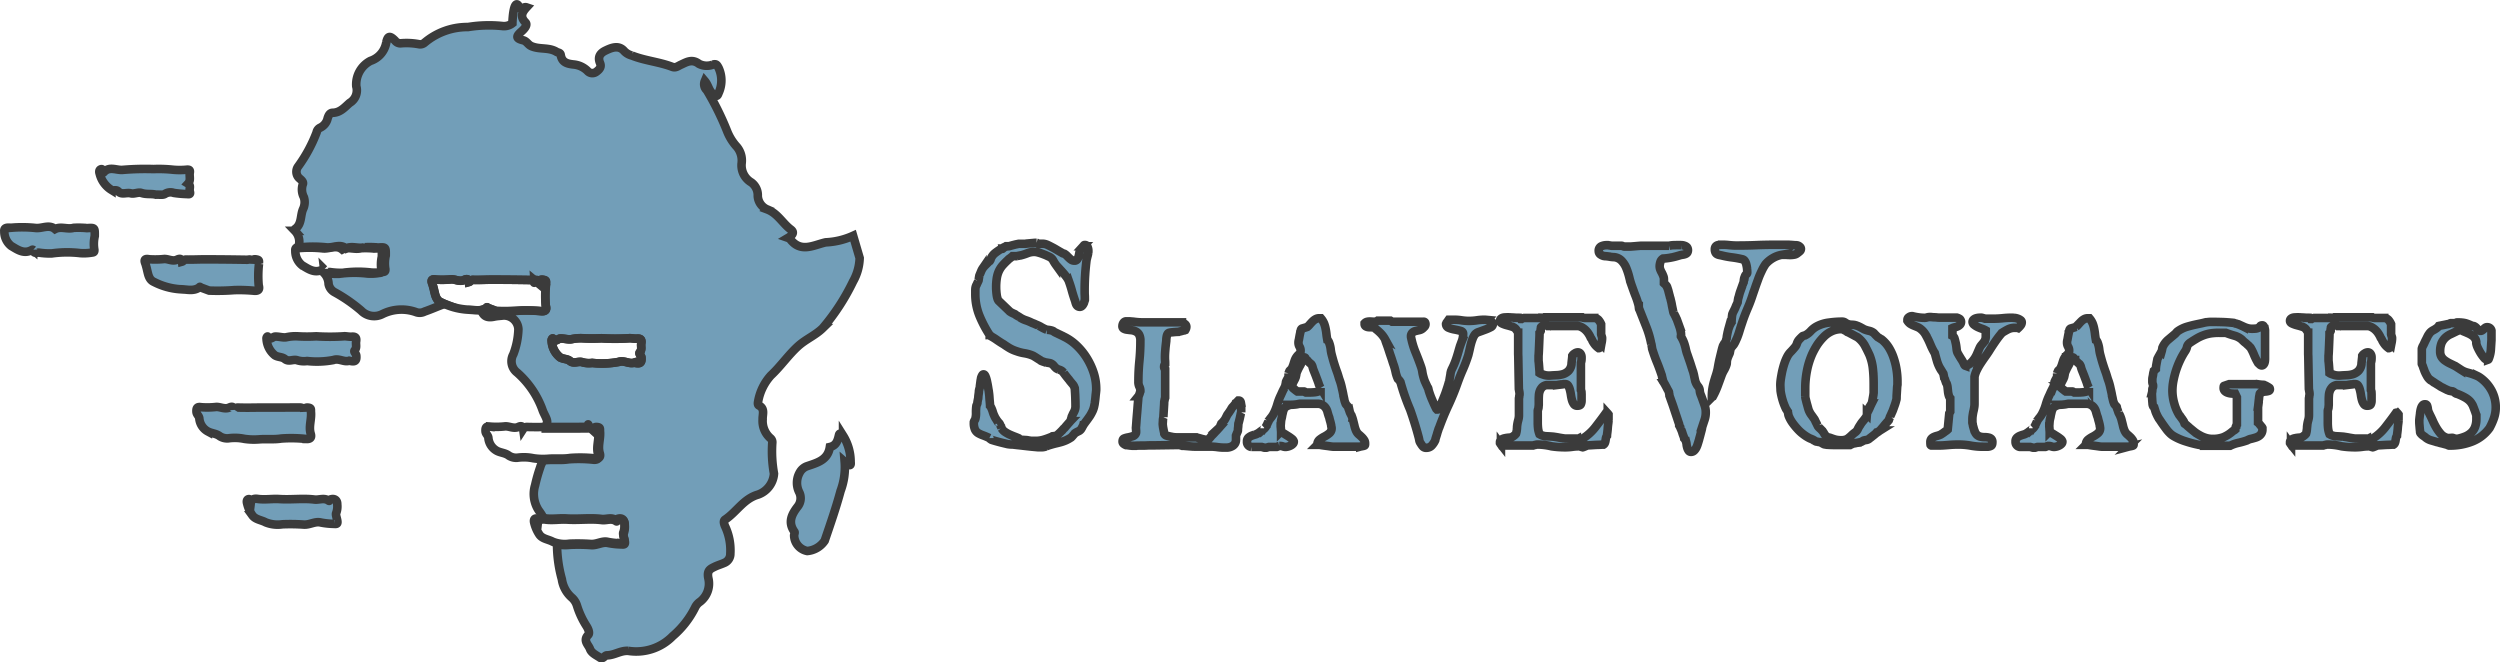 <svg xmlns="http://www.w3.org/2000/svg" width="145.587" height="38.575" viewBox="0 0 145.587 38.575">
  <g id="sv-logo_v2" transform="translate(0.251 0.255)">
    <path id="continent" d="M331.69,14.8a4.306,4.306,0,0,1-1.6.384c-.734.169-1.469.633-2.09-.22-.011-.023-.051-.023-.1-.04.2-.119.418-.294.164-.486-.486-.362-.763-.943-1.384-1.175a.9.9,0,0,1-.542-.78.922.922,0,0,0-.378-.791,1.151,1.151,0,0,1-.559-1.135,1.245,1.245,0,0,0-.277-.932,2.932,2.932,0,0,1-.576-.926,16.543,16.543,0,0,0-1.175-2.372.476.476,0,0,1-.119-.537c.215.254.237.6.508.774.124.079.209.175.288-.062a1.74,1.74,0,0,0,.006-1.48c-.085-.153-.124-.249-.322-.192a.994.994,0,0,1-.819-.04c-.407-.311-.723-.1-1.056.051-.164.073-.294.2-.5.124-.763-.294-1.593-.356-2.355-.661a.929.929,0,0,1-.441-.254c-.311-.367-.717-.215-1.079-.04-.305.141-.486.362-.333.729.1.226-.034.378-.2.5a.377.377,0,0,1-.531-.04,1.327,1.327,0,0,0-.808-.373c-.384-.04-.683-.124-.751-.565-.023-.13-.158-.119-.237-.169-.452-.282-.994-.124-1.469-.333-.2-.085-.271-.294-.491-.345-.407-.1-.418-.22-.09-.508.169-.147.379-.384.237-.525-.328-.333-.209-.587.062-.881-.2-.068-.322.232-.441-.04s-.333-.215-.384.966a.782.782,0,0,1-.554.164,7.662,7.662,0,0,0-2.034.056,3.859,3.859,0,0,0-2.531.915.391.391,0,0,1-.294.09,3.871,3.871,0,0,0-1.113-.056.4.4,0,0,1-.311-.164c-.3-.3-.418-.282-.508.113a1.368,1.368,0,0,1-.921,1.073,1.542,1.542,0,0,0-.825,1.48.851.851,0,0,1-.384.966c-.288.249-.548.571-.994.576-.169.006-.237.158-.288.311a.791.791,0,0,1-.429.554.373.373,0,0,0-.215.277,8.518,8.518,0,0,1-1.073,1.983.512.512,0,0,0,.062.684c.113.1.277.22.2.373a.969.969,0,0,0,.068.734.936.936,0,0,1-.034.667c-.186.384-.062.9-.48,1.186-.04.028-.04.068-.006.107a.916.916,0,0,1,.215.9.688.688,0,0,0-.006.107h.006a7.463,7.463,0,0,1,1.378.011c.4.062.8-.232,1.164.068.345-.181.717.028,1.085-.073a5.031,5.031,0,0,1,.65.006c.04-.006.085.017.124.011.452-.023.452-.023.446.469a2.068,2.068,0,0,0-.023.8c.006.136-.04.147-.13.153a2.851,2.851,0,0,1-.689.034,6.538,6.538,0,0,0-1.661.017,4.132,4.132,0,0,1-.74-.045.834.834,0,0,0-.119.006.952.952,0,0,1,.26.627.682.682,0,0,0,.345.48,9.16,9.16,0,0,1,1.553,1.073,1.051,1.051,0,0,0,1.243.2,2.5,2.5,0,0,1,1.983-.1.611.611,0,0,0,.469-.045c.4-.136.774-.311,1.164-.446-.073-.028-.147-.062-.226-.1-.282-.124-.328-.429-.39-.678-.028-.13-.062-.254-.1-.378-.124-.288.034-.288.22-.26a5.16,5.16,0,0,0,.887-.017c.232,0,.446.141.695.056.062-.023.3-.175.328.1.085-.023.1-.124.226-.124.412.017.825-.017,1.237-.011.779,0,1.559.011,2.339.023.113,0,.282-.056.282.175.017-.215.147-.209.288-.175.158.034.1.124.113.249a5.823,5.823,0,0,0-.011,1.254c.073.249-.028.322-.237.316a9.284,9.284,0,0,0-1.186-.04,12.648,12.648,0,0,1-1.463.028l-.508-.192c-.028-.062-.04-.006-.056.006a.86.86,0,0,1-.305.13c.13.384.373.458.74.384.175-.04.356-.045.537-.068a.842.842,0,0,1,.887.791,4.438,4.438,0,0,1-.294,1.463.829.829,0,0,0,.22,1.068,5.272,5.272,0,0,1,1.474,2.163c.085.271.339.6.26.791a.707.707,0,0,0-.068.305c.8,0,1.61,0,2.418-.006.147,0,.232.034.254.215.017-.192.085-.243.254-.215s.124.119.136.254c.045.424-.141.842-.011,1.26.073.237-.034.316-.243.311a8.005,8.005,0,0,0-1.469-.028c-.418.068-.836.017-1.254.045-.068.006-.136.011-.209.011a1.368,1.368,0,0,0-.2.418,9.181,9.181,0,0,0-.294,1.034,1.742,1.742,0,0,0,.209,1.469,3.884,3.884,0,0,1,.328.525.185.185,0,0,1,.068.011c.424.056.842-.023,1.248,0,.684.045,1.361-.056,2.039.028.277.034.565-.124.83.068.056.04.039-.045.073-.062.243-.1.435.017.424.271a1.171,1.171,0,0,1-.062.514c-.045.09.045.294.068.452s-.017.192-.181.175a4.493,4.493,0,0,1-.774-.079c-.339-.09-.655.147-1.006.119a10.046,10.046,0,0,0-1.237-.017,2.6,2.6,0,0,1-.751-.028v.04a7.69,7.69,0,0,0,.282,1.994,1.743,1.743,0,0,0,.6,1.085,1.044,1.044,0,0,1,.282.458,4.832,4.832,0,0,0,.554,1.186c.1.158.2.4.1.508-.328.333.011.571.1.819s.378.367.593.514c.158.107.266-.141.39-.141.435,0,.8-.294,1.254-.26a2.967,2.967,0,0,0,2.581-.859,5.272,5.272,0,0,0,1.3-1.661.837.837,0,0,1,.288-.339,1.332,1.332,0,0,0,.486-1.378c-.085-.441.1-.531.367-.661.175-.085.367-.141.548-.22a.566.566,0,0,0,.367-.548,3.267,3.267,0,0,0-.316-1.61c-.056-.141-.1-.3.017-.373.667-.446,1.079-1.214,1.915-1.452a1.4,1.4,0,0,0,.926-1.22,7.308,7.308,0,0,1-.1-1.791.3.3,0,0,0-.113-.277,1.327,1.327,0,0,1-.446-1.1c-.017-.265.152-.61-.215-.8-.085-.045-.062-.164-.045-.254a3.044,3.044,0,0,1,.74-1.5c.576-.537,1.011-1.186,1.593-1.712.446-.4.994-.621,1.423-1.039a12.61,12.61,0,0,0,1.768-2.717,2.931,2.931,0,0,0,.384-1.367Zm-12.755,7.389c-.294.1-.593-.158-.915-.04a5.184,5.184,0,0,1-1.536.056,1.379,1.379,0,0,1-.554-.034c-.243-.09-.5.113-.729-.073-.169-.141-.4-.1-.587-.22a1.267,1.267,0,0,1-.48-.96c-.017-.079.056-.158.068-.13.147.249.294.006.429,0,.226-.011.452.073.65.04a2.551,2.551,0,0,1,.667-.056,8.6,8.6,0,0,0,1.079,0,11.616,11.616,0,0,0,1.6,0c.107-.017.311.034.463.023.237-.023.3.073.26.282-.028.169.056.345-.079.508-.085.1.085.181.09.322C319.375,22.259,319.212,22.259,318.935,22.192Z" transform="translate(-282.26 -1.326)" fill="#729eb8" stroke="#3b3b3b" stroke-width="0.5"/>
    <path id="boat1" d="M101.194,172.377c-.249-.068-.542,0-.842-.1-.181-.062-.424.073-.61.023-.249-.068-.537.1-.723-.1-.141-.147-.282-.028-.412-.1a1.529,1.529,0,0,1-.684-.943c-.028-.079-.051-.215.068-.26.09-.034.119.051.119.136,0,.034.023.073.045.045.333-.384.757-.1,1.13-.147a15.5,15.5,0,0,1,1.774-.045,7.914,7.914,0,0,1,1.152.04,4.234,4.234,0,0,0,.8-.006c.147-.006.181.034.158.186-.034.209.073.441-.1.627.186.113.062.294.1.441.028.113.051.2-.147.169a6.227,6.227,0,0,1-.78-.068.6.6,0,0,0-.525.062C101.6,172.411,101.4,172.365,101.194,172.377Z" transform="translate(-92.368 -161.295)" fill="#729eb8" stroke="#3b3b3b" stroke-width="0.5"/>
    <path id="boat2" d="M5.223,231a2.069,2.069,0,0,0-.023.8c.006.136-.04.147-.13.158a2.851,2.851,0,0,1-.689.034,6.538,6.538,0,0,0-1.661.017,4.13,4.13,0,0,1-.74-.045c-.119-.011-.316.085-.345-.158a.054.054,0,0,0-.051-.011c-.474.282-.853,0-1.226-.22a1.057,1.057,0,0,1-.4-.853c-.034-.277.288-.2.412-.209a7.467,7.467,0,0,1,1.378.011c.4.057.808-.232,1.164.068.345-.181.717.034,1.085-.073a5.036,5.036,0,0,1,.65.006c.04-.006.085.017.13.011C5.229,230.509,5.229,230.509,5.223,231Z" transform="translate(0.044 -217.506)" fill="#729eb8" stroke="#3b3b3b" stroke-width="0.5"/>
    <path id="boat3" d="M150.869,263.961c0-.283.136-.271.294-.237s.1.124.113.249a6.215,6.215,0,0,0-.017,1.254c.073.249-.028.322-.237.316a9.286,9.286,0,0,0-1.186-.04,12.641,12.641,0,0,1-1.463.028l-.514-.192c-.028-.057-.04-.006-.056.006-.35.249-.74.107-1.118.107a3.906,3.906,0,0,1-1.531-.429c-.282-.124-.328-.429-.39-.678-.028-.13-.062-.254-.1-.378-.124-.288.034-.294.22-.26a5.152,5.152,0,0,0,.887-.017c.232,0,.446.141.695.057.062-.023.294-.175.328.1.085-.023.1-.124.226-.124.412.011.825-.017,1.237-.011.78,0,1.559.011,2.339.023C150.711,263.723,150.9,263.656,150.869,263.961Z" transform="translate(-136.445 -248.863)" fill="#729eb8" stroke="#3b3b3b" stroke-width="0.5"/>
    <path id="boat4" d="M275.071,344.813c-.294.1-.6-.158-.921-.04a5.157,5.157,0,0,1-1.531.057,1.317,1.317,0,0,1-.559-.04c-.243-.09-.5.113-.729-.073-.169-.141-.4-.1-.587-.22a1.3,1.3,0,0,1-.486-.96c-.017-.085.056-.158.068-.13.147.249.294.006.429,0,.226-.011.452.073.65.04a2.549,2.549,0,0,1,.667-.056,8.61,8.61,0,0,0,1.079,0,12.675,12.675,0,0,0,1.6,0c.107-.017.311.034.463.023.237-.023.294.073.26.282-.028.169.057.345-.079.508-.085.1.085.181.09.322C275.517,344.881,275.353,344.875,275.071,344.813Z" transform="translate(-254.987 -324.061)" fill="#729eb8" stroke="#3b3b3b" stroke-width="0.5"/>
    <path id="boat5" d="M204.341,416.449c.017-.192.085-.243.254-.215s.124.119.136.26c.04.424-.141.842-.017,1.254.073.237-.034.316-.243.311a8,8,0,0,0-1.469-.028c-.424.068-.836.017-1.254.045a3.765,3.765,0,0,1-.909-.028,2.69,2.69,0,0,0-.926-.028.81.81,0,0,1-.486-.119c-.215-.169-.475-.164-.7-.282a.952.952,0,0,1-.5-.774c-.028-.153-.152-.209-.164-.367-.017-.254.068-.305.277-.271a4.648,4.648,0,0,0,.887-.017c.232,0,.446.13.695.057.068-.023.294-.175.333.1a.266.266,0,0,1,.26-.119c.384.011.763.006,1.147,0,.808,0,1.621,0,2.429-.006C204.233,416.235,204.312,416.274,204.341,416.449Z" transform="translate(-186.872 -392.748)" fill="#729eb8" stroke="#3b3b3b" stroke-width="0.5"/>
    <path id="boat6" d="M250.236,511.232c.034-.277.35-.226.418-.215.424.056.842-.023,1.248.006.684.045,1.361-.056,2.039.028.277.034.565-.124.83.068.056.04.04-.045.073-.062.243-.1.435.017.424.271a1.1,1.1,0,0,1-.062.514c-.04.09.045.294.068.452s-.017.192-.181.175a4.5,4.5,0,0,1-.774-.079c-.339-.09-.655.147-1.005.119a11.322,11.322,0,0,0-1.237-.017,1.868,1.868,0,0,1-.977-.113c-.254-.141-.593-.158-.774-.407a2.13,2.13,0,0,1-.311-.717c-.023-.085-.017-.2.079-.226C250.236,511,250.18,511.164,250.236,511.232Z" transform="translate(-235.88 -482.215)" fill="#729eb8" stroke="#3b3b3b" stroke-width="0.5"/>
    <path id="boat2_00000082346452972863224280000011286442796836445078_" d="M305.223,251a2.069,2.069,0,0,0-.023.8c.006.136-.04.147-.13.158a2.851,2.851,0,0,1-.689.034,6.539,6.539,0,0,0-1.661.017,4.126,4.126,0,0,1-.74-.045c-.119-.011-.316.085-.345-.158a.054.054,0,0,0-.051-.011c-.474.282-.853,0-1.226-.22a1.057,1.057,0,0,1-.4-.853c-.034-.277.288-.2.412-.209a7.47,7.47,0,0,1,1.378.011c.4.056.808-.232,1.164.068.345-.181.717.034,1.085-.073a5.034,5.034,0,0,1,.65.006c.04-.006.085.017.13.011C305.229,250.509,305.229,250.509,305.223,251Z" transform="translate(-283.01 -236.377)" fill="rgba(114,158,184,0)" stroke="#3b3b3b" stroke-width="0.5"/>
    <path id="maskboat3" d="M446.869,284.87c0-.282.136-.271.294-.237s.1.124.113.249a6.22,6.22,0,0,0-.017,1.254c.073.249-.028.322-.237.316a9.285,9.285,0,0,0-1.186-.04,12.663,12.663,0,0,1-1.463.028l-.514-.192c-.028-.056-.04-.006-.056.006-.35.249-.74.107-1.118.107a3.9,3.9,0,0,1-1.531-.429c-.282-.124-.328-.429-.39-.678-.028-.13-.062-.254-.1-.378-.124-.288.034-.294.22-.26a5.162,5.162,0,0,0,.887-.017c.232,0,.446.141.695.056.062-.023.294-.175.328.1.085-.023.1-.124.226-.124.412.011.825-.017,1.237-.011.779,0,1.559.011,2.339.023-.158-.237.028.446,0,0Z" transform="translate(-415.725 -268.586)" fill="rgba(114,158,184,0)" stroke="#3b3b3b" stroke-width="0.5"/>
    <path id="maskboat4" d="M569.071,346.813c-.294.1-.6-.158-.921-.04a5.152,5.152,0,0,1-1.531.056,1.316,1.316,0,0,1-.559-.04c-.243-.09-.5.113-.729-.073-.169-.141-.4-.1-.587-.22a1.3,1.3,0,0,1-.486-.96c-.017-.085.057-.158.068-.13.147.249.294.006.429,0,.226-.011.452.073.65.04a2.549,2.549,0,0,1,.667-.056,8.6,8.6,0,0,0,1.079,0,12.669,12.669,0,0,0,1.6,0c.107-.017.311.034.463.023.237-.023.294.073.26.282-.028.169.057.345-.079.508-.085.1.085.181.09.322C569.517,346.881,569.353,346.875,569.071,346.813Z" transform="translate(-532.379 -325.948)" fill="rgba(114,158,184,0)" stroke="#3b3b3b" stroke-width="0.5"/>
    <path id="maskboat5" d="M502.341,434.584c.017-.192.085-.243.254-.215s.124.119.136.26c.04.424-.141.842-.017,1.254.073.237-.034.316-.243.311a8.011,8.011,0,0,0-1.469-.028c-.424.068-.836.017-1.254.045a3.762,3.762,0,0,1-.909-.028,2.689,2.689,0,0,0-.926-.028.81.81,0,0,1-.486-.119c-.215-.169-.475-.164-.7-.282a.952.952,0,0,1-.5-.774c-.028-.152-.153-.209-.164-.367-.017-.254.068-.3.277-.271a4.641,4.641,0,0,0,.887-.017c.232,0,.446.13.695.057.068-.023.294-.175.333.1a.266.266,0,0,1,.26-.119c.384.011.763.006,1.147,0,.808,0,1.621,0,2.429-.006-.107-.215-.028-.175,0,0Z" transform="translate(-468.039 -409.753)" fill="rgba(114,158,184,0)" stroke="#3b3b3b" stroke-width="0.5"/>
    <path id="maskboat6" d="M546.236,531.231c.034-.277.35-.226.418-.215.424.056.842-.023,1.248.006.683.045,1.361-.056,2.039.028.277.034.565-.124.83.068.056.04.04-.045.073-.062.243-.1.435.017.424.271a1.094,1.094,0,0,1-.062.514c-.039.09.045.294.068.452s-.017.192-.181.175a4.5,4.5,0,0,1-.774-.079c-.339-.091-.655.147-1.005.119a11.309,11.309,0,0,0-1.237-.017,1.866,1.866,0,0,1-.977-.113c-.254-.141-.593-.158-.774-.407a2.131,2.131,0,0,1-.311-.717c-.022-.085-.017-.2.079-.226C546.236,531,546.18,531.164,546.236,531.231Z" transform="translate(-515.159 -501.085)" fill="rgba(114,158,184,0)" stroke="#3b3b3b" stroke-width="0.5"/>
    <path id="madagascar" d="M813.987,445.631a3.949,3.949,0,0,1-.237,1.7c-.265.983-.6,1.943-.926,2.9a1.364,1.364,0,0,1-1.017.6.945.945,0,0,1-.763-.9c0-.073.051-.175.017-.22-.4-.559-.152-1.028.2-1.48a.783.783,0,0,0,.085-.813,1.21,1.21,0,0,1,.034-1.175.785.785,0,0,1,.384-.339c.6-.209,1.243-.35,1.361-1.13.373-.085.458-.367.531-.695.034-.158.164-.062.237.028a2.876,2.876,0,0,1,.441,1.542C814.377,445.987,814.156,445.778,813.987,445.631Z" transform="translate(-765.049 -418.998)" fill="#729eb8" stroke="#3b3b3b" stroke-width="0.5"/>
    <path id="text_s_1" d="M1001.449,259.387c-.136-.034-.288-.068-.458-.113s-.316-.085-.452-.13c-.011,0-.034-.017-.074-.045s-.062-.051-.062-.062a3.549,3.549,0,0,0-.356-.153,1.706,1.706,0,0,1-.288-.13.491.491,0,0,1-.192-.209.9.9,0,0,1-.068-.4v-.04a.484.484,0,0,1,.045-.1.286.286,0,0,0,.045-.1,1.248,1.248,0,0,0,.034-.362,2.861,2.861,0,0,1,.023-.384.577.577,0,0,1,.028-.068.33.33,0,0,0,.028-.073.183.183,0,0,1,.006-.045.439.439,0,0,1,.011-.085c.006-.034.011-.062.017-.09a.617.617,0,0,1,.017-.068.471.471,0,0,1,.006-.073,1,1,0,0,1,.011-.124c.006-.045.011-.085.017-.124a.471.471,0,0,0,.006-.073.337.337,0,0,1,.005-.056.609.609,0,0,1,.023-.1c.006-.034.017-.062.023-.09a.25.25,0,0,0,.006-.051.481.481,0,0,1,.006-.073c.006-.04.011-.079.017-.124s.011-.085.017-.13a.554.554,0,0,1,.017-.085.6.6,0,0,1,.011-.073.354.354,0,0,1,.034-.1.294.294,0,0,1,.045-.085.074.074,0,0,1,.068-.04c.045,0,.079.04.113.119a1.515,1.515,0,0,1,.085.282c.023.107.045.215.062.322s.028.181.04.232c.005.034.011.09.022.175s.017.175.023.271.017.186.023.265.011.141.011.169a.316.316,0,0,1,.034.045.3.3,0,0,1,.023.045,1.445,1.445,0,0,1,.1.254,1.488,1.488,0,0,0,.1.254.653.653,0,0,0,.034.073.99.99,0,0,0,.062.1c.023.034.04.068.062.1a.6.6,0,0,0,.045.073.621.621,0,0,1,.057.045c.028.028.04.045.04.057a.178.178,0,0,1,.028.051c.011.028.028.062.045.1s.034.068.045.1a.143.143,0,0,1,.022.051.659.659,0,0,0,.192.181,1.847,1.847,0,0,0,.254.141c.09.04.181.079.271.113s.175.068.249.1c.011.011.034.034.068.062s.057.045.068.045h.294a.858.858,0,0,1,.153.023c.085.011.135.023.152.023h.22a1.6,1.6,0,0,0,.52-.073c.153-.045.311-.107.48-.175q.059-.017.152-.034a.275.275,0,0,0,.153-.068.362.362,0,0,0,.073-.062c.04-.034.079-.073.119-.113s.085-.085.124-.13a.569.569,0,0,1,.085-.085.861.861,0,0,0,.085-.1l.113-.13c.04-.045.068-.079.1-.113s.045-.056.051-.062a.245.245,0,0,0,.023-.051.908.908,0,0,1,.028-.1.908.908,0,0,0,.028-.1.1.1,0,0,1,.023-.051,1.652,1.652,0,0,1,.073-.164,1.151,1.151,0,0,0,.062-.119.672.672,0,0,0,.062-.322c0-.169-.006-.333-.011-.491s-.017-.322-.028-.491a.554.554,0,0,0-.13-.271c-.062-.073-.124-.147-.181-.22a.327.327,0,0,0-.062-.079c-.034-.045-.073-.09-.113-.141s-.079-.1-.113-.147-.056-.073-.062-.085a.574.574,0,0,0-.1-.1.629.629,0,0,0-.085-.045c-.028-.011-.062-.023-.1-.034a.836.836,0,0,1-.124-.062,1.015,1.015,0,0,1-.153-.158.463.463,0,0,0-.181-.136.219.219,0,0,0-.062-.017l-.1-.017-.1-.017a.25.25,0,0,0-.051-.006,1.06,1.06,0,0,0-.13-.045c-.062-.023-.1-.04-.113-.045a.439.439,0,0,0-.09-.062c-.051-.034-.1-.062-.158-.1s-.107-.068-.158-.1a.8.8,0,0,0-.1-.051,2.128,2.128,0,0,0-.463-.13,2.4,2.4,0,0,1-.463-.119,2.055,2.055,0,0,1-.4-.175c-.124-.073-.243-.152-.356-.232-.13-.073-.248-.153-.373-.237a3.592,3.592,0,0,0-.378-.237.041.041,0,0,0-.023-.034c-.011-.011-.022-.023-.034-.023a6.717,6.717,0,0,1-.6-1.141,3.356,3.356,0,0,1-.237-1.277v-.152a1.335,1.335,0,0,1,.006-.153.659.659,0,0,1,.045-.164.169.169,0,0,0,.028-.051c.011-.028.028-.062.045-.1s.034-.068.045-.1a.144.144,0,0,0,.023-.051.255.255,0,0,1,.005-.051c.006-.028.011-.062.017-.1s.011-.068.017-.1a.125.125,0,0,1,.017-.051c.011-.028.023-.062.04-.1s.034-.085.056-.136.045-.1.073-.141a.66.66,0,0,1,.085-.113.262.262,0,0,1,.062-.068l.113-.113.107-.107a.37.37,0,0,0,.057-.062c.011,0,.023-.011.034-.034a.16.16,0,0,0,.023-.068.81.81,0,0,1,.254-.345,3.439,3.439,0,0,1,.384-.26.051.051,0,0,0,.04.017.015.015,0,0,0,.017-.017c.006,0,.017-.006.034-.023s.04-.028.062-.045.057-.04.1-.068h.153a.478.478,0,0,0,.1-.023q.085-.025.186-.051c.068-.017.13-.034.192-.045s.1-.023.113-.023h.39a.6.6,0,0,1,.113-.017l.186-.017.192-.017c.062-.006.1-.006.113-.006h.045a.082.082,0,0,1,.045.028.158.158,0,0,0,.045.028h.311a.744.744,0,0,1,.249.073c.1.045.2.1.3.152s.2.113.294.169.175.1.237.136a.175.175,0,0,0,.073.034c.039.011.062.023.068.023a.749.749,0,0,1,.136.107c.045.045.085.09.13.13a.885.885,0,0,0,.141.113.294.294,0,0,0,.169.045.183.183,0,0,0,.164-.073.471.471,0,0,0,.079-.169,2,2,0,0,0,.045-.2.822.822,0,0,1,.045-.164.1.1,0,0,1,.034-.062,1.009,1.009,0,0,1,.073-.085c.028-.034.051-.062.073-.085a.613.613,0,0,0,.045-.056.051.051,0,0,1,.04-.017h.017a.156.156,0,0,1,.153.113.573.573,0,0,1,.045.2v.085c0,.017-.006.045-.011.085a1.3,1.3,0,0,1-.028.13c-.011.045-.023.085-.034.13a.282.282,0,0,1-.023.068,13.961,13.961,0,0,0-.119,1.83c0,.1,0,.192.006.282s.005.186.005.282c-.011.034-.023.068-.034.113a.531.531,0,0,1-.057.13.324.324,0,0,1-.085.107.163.163,0,0,1-.1.045.227.227,0,0,1-.147-.04.276.276,0,0,1-.079-.1.867.867,0,0,1-.045-.13.892.892,0,0,0-.04-.13c-.057-.169-.119-.356-.175-.565s-.119-.39-.175-.548a1.224,1.224,0,0,0-.13-.22c-.062-.085-.13-.169-.209-.26s-.152-.169-.226-.249-.135-.147-.181-.2a2.28,2.28,0,0,1-.153-.243.491.491,0,0,0-.181-.2c-.057-.034-.13-.062-.209-.1s-.164-.068-.249-.1a2.513,2.513,0,0,0-.249-.079.838.838,0,0,0-.22-.034,1.058,1.058,0,0,0-.39.073,3.236,3.236,0,0,1-.4.13.182.182,0,0,0-.045.006q-.034.008-.085.017c-.034.006-.062.011-.085.017a.278.278,0,0,1-.062.006h-.2a.36.36,0,0,1-.04.034l-.073.057a.8.8,0,0,1-.085.062.265.265,0,0,0-.057.056,4.066,4.066,0,0,0-.35.356,1.478,1.478,0,0,0-.209.345,1.621,1.621,0,0,0-.107.4,3.247,3.247,0,0,0-.034.5c0,.045,0,.1.006.175s.011.153.023.237a1.224,1.224,0,0,0,.045.226.383.383,0,0,0,.073.152l.655.627c.017.011.04.023.062.039a.608.608,0,0,0,.085.045c.034.017.062.028.085.04s.045.017.057.023.022.017.051.04a.556.556,0,0,0,.1.062c.034.023.068.04.1.062a.351.351,0,0,1,.051.034,1.489,1.489,0,0,0,.345.164,2.409,2.409,0,0,1,.35.147l.09.034c.045.017.09.04.141.062s.1.04.141.062a.429.429,0,0,1,.09.045.225.225,0,0,1,.062.034c.04.023.079.045.124.068a1.379,1.379,0,0,0,.13.062c.04.017.068.028.085.034a.33.33,0,0,1,.057.006.62.62,0,0,1,.1.011.6.6,0,0,1,.107.023.228.228,0,0,1,.068.023.181.181,0,0,1,.073.04.4.4,0,0,0,.068.045c.023.011.057.028.107.051s.1.051.152.073.1.051.152.073.079.04.1.051a2.892,2.892,0,0,1,.751.52,3.623,3.623,0,0,1,.6.74,3.891,3.891,0,0,1,.4.87,3.014,3.014,0,0,1,.141.909v.085c-.005.051-.011.124-.023.22s-.017.186-.028.283-.023.181-.034.254a1.006,1.006,0,0,1-.023.13,1.35,1.35,0,0,1-.1.322,2.741,2.741,0,0,1-.152.282c-.062.09-.124.181-.192.271s-.136.181-.2.277a.086.086,0,0,1-.017.034.651.651,0,0,0-.034.062.6.6,0,0,1-.034.062.426.426,0,0,0-.023.04.357.357,0,0,1-.181.158,1.383,1.383,0,0,0-.209.119.622.622,0,0,1-.045.056c-.022.028-.051.056-.073.085s-.051.056-.073.079a.12.12,0,0,1-.045.034,1.942,1.942,0,0,1-.277.152,2.288,2.288,0,0,1-.277.1c-.1.028-.192.051-.288.073s-.2.051-.316.085-.2.062-.282.1a.8.8,0,0,1-.3.045h-.158l-.367-.034c-.175-.017-.362-.04-.554-.062s-.379-.04-.548-.062C1001.641,259.416,1001.517,259.4,1001.449,259.387Z" transform="translate(-943.038 -233.782)" fill="#729eb8" stroke="#3b3b3b" stroke-width="0.5"/>
    <path id="text_l_2" d="M1156.127,335.3l-1.593.023h-.141c-.04,0-.1,0-.2.006s-.2.006-.3.006-.209,0-.305.006-.164.006-.2.006a.384.384,0,0,1-.068-.006.849.849,0,0,1-.113-.011l-.124-.017a.554.554,0,0,0-.085-.006.56.56,0,0,1-.136-.079.16.16,0,0,1-.062-.13c0-.1.034-.158.1-.181a1.2,1.2,0,0,1,.237-.062,2.211,2.211,0,0,0,.26-.068.292.292,0,0,0,.186-.186.258.258,0,0,0,.006-.079,1.006,1.006,0,0,0-.006-.13c0-.045-.006-.073-.006-.085.006-.068.017-.192.028-.362s.028-.356.045-.554.028-.384.045-.559.023-.3.028-.373a.212.212,0,0,0,.028-.045l.034-.085a.79.79,0,0,0,.028-.09.485.485,0,0,1,.023-.068v-.017a.518.518,0,0,0-.057-.249.653.653,0,0,1-.057-.305,11.748,11.748,0,0,1,.057-1.186,11.567,11.567,0,0,0,.057-1.175.728.728,0,0,0-.074-.367.448.448,0,0,0-.2-.186.784.784,0,0,0-.248-.073c-.085-.006-.17-.017-.249-.028a.48.48,0,0,1-.2-.062.158.158,0,0,1-.073-.153.323.323,0,0,1,.062-.186.192.192,0,0,1,.164-.085h.119c.017,0,.062,0,.13.006s.152.011.237.023.164.017.237.023.124.006.141.006h2.378a.671.671,0,0,1,.169.1.194.194,0,0,1,.085.152.345.345,0,0,1-.011.085.445.445,0,0,1-.051.113c-.017.006-.045.011-.079.023a.823.823,0,0,0-.113.028,1.1,1.1,0,0,1-.113.028.355.355,0,0,0-.079.023.863.863,0,0,0-.1.006c-.051,0-.113.006-.169.011l-.17.017a.609.609,0,0,0-.1.017.163.163,0,0,0-.107.073.459.459,0,0,0-.051.141,1.532,1.532,0,0,0-.023.158c0,.051-.006.1-.006.13-.022.169-.04.328-.051.469s-.023.288-.023.435c0,.068,0,.136.006.2s.006.141.006.226a.174.174,0,0,0-.051.073.344.344,0,0,0-.011.085.2.2,0,0,0,.011.062.227.227,0,0,0,.051.079v1.661a.7.7,0,0,0-.034.13c-.011.062-.022.1-.022.124s0,.085-.006.169-.011.181-.017.277-.011.192-.017.277-.006.136-.006.158a.27.27,0,0,0-.017.068.7.7,0,0,0-.011.113c0,.04-.006.079-.006.113s-.005.057-.005.068v.039c0,.023.005.057.011.113s.017.107.028.169.023.113.034.164a.556.556,0,0,1,.017.107.2.2,0,0,0,.13.113c.056.017.113.028.169.04l.1.023c.045.006.084.017.124.023a.84.84,0,0,0,.113.011c.034,0,.062.006.073.006h1.175a.485.485,0,0,0,.107.034c.051.011.107.028.164.045s.113.028.164.04l.107.023h.113c.011,0,.04-.028.085-.079s.079-.09.1-.119.073-.079.13-.136.107-.119.164-.175.1-.107.141-.153a.483.483,0,0,0,.073-.085.3.3,0,0,0,.045-.1c.023-.051.04-.085.045-.1l.073-.073a.608.608,0,0,0,.073-.085.125.125,0,0,0,.045-.057.667.667,0,0,0,.062-.107c.023-.04.04-.079.057-.113l.034-.068a.712.712,0,0,1,.062-.085c.028-.045.062-.085.091-.136a.9.9,0,0,0,.085-.136.67.67,0,0,1,.056-.085.328.328,0,0,1,.045-.045c.017-.023.039-.045.062-.073a.846.846,0,0,1,.062-.073.232.232,0,0,0,.034-.062.3.3,0,0,0,.085-.073c.034-.04.056-.062.062-.068h.034c.057,0,.1.04.113.113a1.057,1.057,0,0,1,.023.226v.35a.381.381,0,0,0-.034.119c-.011.062-.028.13-.045.209s-.034.141-.051.209-.028.1-.034.119a.623.623,0,0,1-.006.085,1.3,1.3,0,0,1-.011.141,1.3,1.3,0,0,0-.011.141.14.14,0,0,1-.011.073.153.153,0,0,1-.017.045c-.011.023-.023.051-.034.079l-.034.085c-.011.028-.017.045-.017.045V335a.406.406,0,0,1-.181.345.665.665,0,0,1-.384.107h-.175c-.017,0-.057,0-.13-.006s-.141-.011-.22-.023-.152-.017-.226-.023-.113-.006-.13-.006h-.988c-.028,0-.074,0-.136-.006l-.209-.017-.209-.017c-.068-.006-.113-.006-.13-.006a.374.374,0,0,1-.073-.017A.509.509,0,0,1,1156.127,335.3Z" transform="translate(-1087.678 -309.641)" fill="#729eb8" stroke="#3b3b3b" stroke-width="0.5"/>
    <path id="text_a_3" d="M1281.1,332.08a.276.276,0,0,1,.073-.215.683.683,0,0,1,.17-.113c.068-.028.136-.051.209-.073a.573.573,0,0,0,.2-.09.434.434,0,0,0,.09-.062c.04-.028.079-.062.124-.09s.079-.062.113-.085.045-.04.045-.045a.309.309,0,0,0,.062-.073.356.356,0,0,1,.051-.073.135.135,0,0,1,.023-.062.723.723,0,0,0,.045-.1c.017-.034.034-.062.045-.09a.138.138,0,0,0,.023-.062c.045-.056.085-.119.136-.175a1.625,1.625,0,0,0,.119-.175,2.917,2.917,0,0,0,.231-.565,3.308,3.308,0,0,1,.22-.571c.006-.011.017-.04.04-.09s.045-.1.073-.158.056-.107.079-.153a.279.279,0,0,1,.051-.085.187.187,0,0,1,.005-.045c.006-.023.011-.051.017-.079s.011-.057.017-.079a.2.2,0,0,0,.005-.051.163.163,0,0,1,.023-.062.679.679,0,0,1,.045-.09c.017-.034.034-.062.051-.09s.028-.051.034-.062v-.209a.279.279,0,0,1,.023-.062.488.488,0,0,1,.028-.068c0-.011.017-.028.045-.056s.051-.04.062-.04a1.819,1.819,0,0,0,.119-.271c.028-.085.051-.164.079-.243a.814.814,0,0,1,.113-.22.786.786,0,0,1,.22-.209.408.408,0,0,1,.006-.073.508.508,0,0,0,.006-.09.432.432,0,0,0-.062-.22.464.464,0,0,1-.062-.237V326.3a.544.544,0,0,1,.023-.141c.011-.062.023-.13.034-.192s.023-.119.034-.169a.6.6,0,0,0,.017-.1.165.165,0,0,0,.028-.09.131.131,0,0,1,.068-.107c.023-.006.073-.023.152-.045s.13-.04.158-.051a.969.969,0,0,0,.152-.153c.051-.056.1-.113.153-.164a.752.752,0,0,1,.17-.13.427.427,0,0,1,.232-.056h.085a1.154,1.154,0,0,1,.181.288,1.745,1.745,0,0,1,.09.305,3.125,3.125,0,0,1,.051.322q.017.161.051.339c.017.006.04.034.068.085a.385.385,0,0,1,.045.1,1.639,1.639,0,0,1,.085.356,2.144,2.144,0,0,0,.062.339c.045.169.09.339.141.5s.107.333.169.5.1.333.153.474.1.316.141.52c.017.056.028.124.045.2s.028.153.045.226.034.153.045.22a.959.959,0,0,0,.062.181c0,.023.023.056.068.107s.073.079.085.09.006.028.011.062a.4.4,0,0,0,.034.1c.012.034.023.068.034.1s.017.051.023.062a.144.144,0,0,0,.023.051.68.68,0,0,0,.045.09.705.705,0,0,1,.045.1c.011.034.023.051.023.056a1.624,1.624,0,0,1,.062.215c.023.079.039.158.062.243a1.476,1.476,0,0,0,.068.237.817.817,0,0,0,.1.2.705.705,0,0,0,.13.13c.051.045.1.09.152.141a1.1,1.1,0,0,1,.124.158.337.337,0,0,1,.051.181v.04a.213.213,0,0,1-.006.062.055.055,0,0,1-.045.04.235.235,0,0,1-.056.017l-.085.017c-.034.006-.062.011-.085.017a.276.276,0,0,1-.062.006H1286.1a1.417,1.417,0,0,1-.147-.017c-.079-.011-.158-.023-.249-.034s-.175-.023-.249-.034-.124-.023-.141-.023h-.119a.364.364,0,0,1,.13-.3,1.608,1.608,0,0,1,.282-.181,1.593,1.593,0,0,0,.288-.192.371.371,0,0,0,.113-.4.255.255,0,0,1-.006-.062.684.684,0,0,0-.017-.079c-.011-.045-.022-.1-.04-.158s-.034-.119-.045-.175-.034-.1-.045-.136c-.028-.085-.051-.169-.074-.249a.683.683,0,0,0-.1-.215.548.548,0,0,0-.164-.158.566.566,0,0,0-.249-.085h-1.1c-.028.006-.068.011-.119.023s-.107.017-.164.023-.107.011-.153.011-.079.006-.1.006a.88.88,0,0,0-.249.1.353.353,0,0,0-.153.2.679.679,0,0,0-.045.158c-.017.068-.034.136-.045.209s-.028.13-.04.181a.683.683,0,0,0-.017.1c0,.011-.005.056-.011.13s-.011.136-.011.181a.179.179,0,0,0,.006.045c0,.028.006.056.006.085s.006.062.006.09.005.051.005.062a.822.822,0,0,0,.175.136c.079.045.158.1.237.147a2.307,2.307,0,0,1,.215.152.3.3,0,0,1,.113.153.173.173,0,0,1-.045.136.46.46,0,0,1-.13.1.775.775,0,0,1-.158.062.8.8,0,0,1-.141.023.463.463,0,0,1-.158-.028.464.464,0,0,0-.158-.028h-.057a.33.33,0,0,0-.073.028.5.5,0,0,1-.073.028h-.452a.354.354,0,0,0-.073.023c-.045.011-.068.023-.074.023h-.113a.447.447,0,0,1-.085-.023c-.051-.011-.079-.023-.085-.023h-.6A.286.286,0,0,1,1281.1,332.08Zm2.621-3.231v.023a.03.03,0,0,1,.011.023c0,.011.011.023.022.034a.093.093,0,0,0,.023.04c.034.028.079.068.141.113a1.035,1.035,0,0,0,.113.085h.4a.083.083,0,0,1,.045.028.156.156,0,0,0,.045.028h.271c.034,0,.079,0,.147-.006a1.178,1.178,0,0,0,.2-.023.436.436,0,0,0,.169-.062.126.126,0,0,0,.074-.113v-.057a.3.3,0,0,1-.023-.045c-.011-.023-.023-.051-.034-.073s-.023-.051-.034-.079a.186.186,0,0,1-.017-.056c-.045-.136-.1-.271-.147-.4s-.1-.254-.147-.373a1.521,1.521,0,0,1-.062-.192.416.416,0,0,0-.085-.175.628.628,0,0,1-.056-.045,1.07,1.07,0,0,1-.085-.079.833.833,0,0,0-.079-.073c-.022-.023-.034-.034-.034-.04a.231.231,0,0,1-.073-.1c-.011-.04-.045-.057-.1-.057h-.023a2.073,2.073,0,0,1-.192.48,2.987,2.987,0,0,0-.215.452.618.618,0,0,1-.022.141c-.011.068-.023.107-.034.113a.34.34,0,0,1-.039.1c-.023.04-.045.085-.068.13a1.462,1.462,0,0,0-.062.136A.293.293,0,0,0,1283.721,328.849Z" transform="translate(-1208.731 -306.622)" fill="#729eb8" stroke="#3b3b3b" stroke-width="0.5"/>
    <path id="text_v_4" d="M1404.39,330.032a.212.212,0,0,1-.028-.045.1.1,0,0,0-.034-.045.325.325,0,0,0-.045-.056c-.017-.017-.034-.028-.045-.04a1.953,1.953,0,0,1-.13-.4,3.659,3.659,0,0,0-.108-.4c-.023-.056-.056-.158-.1-.3s-.1-.288-.152-.452-.1-.311-.153-.452-.085-.237-.1-.3a1.686,1.686,0,0,0-.237-.328,2.6,2.6,0,0,0-.311-.277c-.017-.017-.028-.034-.039-.045-.034-.034-.051-.045-.057-.045a.965.965,0,0,0-.141-.006c-.062,0-.124,0-.181-.006a.351.351,0,0,1-.158-.051.148.148,0,0,1-.068-.136v-.04a.271.271,0,0,1,.141-.085.63.63,0,0,1,.152-.017.874.874,0,0,1,.124.006c.04,0,.074.006.107.006a.705.705,0,0,0,.119-.011.271.271,0,0,0,.119-.051h.74l.1.062h1.83a.091.091,0,0,1,.09.045.265.265,0,0,1,.023.09.222.222,0,0,1-.045.141c-.034.034-.068.073-.113.113a.433.433,0,0,1-.2.1q-.119.025-.22.051a.42.42,0,0,0-.187.1.288.288,0,0,0-.079.226v.023a4.656,4.656,0,0,0,.26.881c.119.288.226.57.327.859a1.547,1.547,0,0,1,.073.3,2.154,2.154,0,0,0,.068.3,1.78,1.78,0,0,0,.107.305c.045.1.09.192.13.282a.124.124,0,0,1,.04.073.363.363,0,0,1,.017.085,5.015,5.015,0,0,0,.2.554c.079.181.158.367.249.542l.039.04h.057a.029.029,0,0,0,.028-.023.038.038,0,0,1,.028-.023q.077-.169.17-.373c.057-.136.113-.277.169-.418s.1-.282.147-.424.085-.271.113-.384a.823.823,0,0,0,.023-.1c.006-.051.017-.107.028-.169s.023-.119.028-.175a.447.447,0,0,1,.023-.107.172.172,0,0,1,.023-.073.472.472,0,0,0,.023-.062,4.325,4.325,0,0,0,.26-.616c.068-.2.13-.418.192-.638.045-.136.09-.271.141-.4a1.163,1.163,0,0,0,.073-.429c0-.079-.051-.136-.153-.164s-.22-.057-.344-.079a1.532,1.532,0,0,1-.345-.1.228.228,0,0,1-.153-.22.26.26,0,0,0,.017-.04c.006-.023.011-.04.022-.045a.825.825,0,0,1,.057-.079c.028-.04.045-.068.057-.085h.316a2.769,2.769,0,0,1,.435.034,2.674,2.674,0,0,0,.424.034,3.133,3.133,0,0,0,.463-.034,2.989,2.989,0,0,1,.452-.034c.04,0,.085.006.141.011a.714.714,0,0,1,.158.04.338.338,0,0,1,.13.079.153.153,0,0,1,.057.124.216.216,0,0,1-.141.186,2.189,2.189,0,0,1-.322.141c-.124.045-.237.09-.356.13a.5.5,0,0,0-.226.141,1.031,1.031,0,0,0-.141.271,2.82,2.82,0,0,0-.1.311c-.028.107-.051.215-.073.316s-.051.209-.073.305a8.329,8.329,0,0,1-.316.842c-.124.277-.232.559-.333.842-.152.429-.328.853-.52,1.265s-.367.836-.525,1.271a.743.743,0,0,0-.051.13c-.023.073-.051.147-.073.232s-.051.158-.073.237a.708.708,0,0,0-.034.136,1.1,1.1,0,0,1-.192.3.41.41,0,0,1-.316.147.258.258,0,0,1-.2-.062.984.984,0,0,1-.136-.186.5.5,0,0,1-.079-.158c-.006-.04-.017-.1-.04-.192-.147-.559-.316-1.1-.5-1.621A12.652,12.652,0,0,1,1404.39,330.032Z" transform="translate(-1323.085 -308.037)" fill="#729eb8" stroke="#3b3b3b" stroke-width="0.5"/>
    <path id="text_e_6" d="M1544.014,331.406h-.04a.463.463,0,0,0-.113.023.577.577,0,0,0-.13.034H1541.9c-.011-.017-.023-.034-.04-.057a.649.649,0,0,1-.056-.085v-.045a.175.175,0,0,1,.085-.158.518.518,0,0,1,.2-.079,1.53,1.53,0,0,1,.232-.034.6.6,0,0,0,.181-.034,1.093,1.093,0,0,0,.13-.09.476.476,0,0,0,.107-.107c.006-.017.011-.045.023-.09s.017-.09.023-.141a1.1,1.1,0,0,0,.011-.136c0-.045.006-.073.006-.085a2.169,2.169,0,0,1,.062-.322,1.055,1.055,0,0,0,.045-.322v-.949a.183.183,0,0,1,.006-.045.392.392,0,0,0,.011-.079.3.3,0,0,1,.011-.073.179.179,0,0,0,.006-.045v-.045a.887.887,0,0,0-.017-.136c-.011-.062-.017-.107-.023-.136l-.034-1.887-.006-.141v-1.248a.3.3,0,0,0-.045-.085c-.034-.045-.056-.085-.079-.113a.415.415,0,0,0-.215-.147c-.1-.034-.2-.062-.311-.09a1.652,1.652,0,0,1-.282-.1c-.085-.04-.124-.09-.124-.158a.157.157,0,0,1,.045-.113.306.306,0,0,1,.1-.062.48.48,0,0,1,.13-.023c.045,0,.085-.006.119-.006h.1c.023,0,.062,0,.13.006s.13.006.2.011.13.011.192.011a.592.592,0,0,1,.13.011l.045.056h.056a.178.178,0,0,1,.074-.034.725.725,0,0,1,.073-.023h.949c.023,0,.062-.006.13-.011a.211.211,0,0,0,.113-.028h2.2a.129.129,0,0,0,.073.028c.04.006.062.011.079.011h.548a.366.366,0,0,1,.249.113.947.947,0,0,1,.153.249v.587a.789.789,0,0,0,.028.1c.017.056.028.09.028.1v.073c0,.023-.005.062-.011.119s-.023.119-.034.181a.708.708,0,0,1-.062.164c-.023.045-.051.073-.085.073h-.006a1.184,1.184,0,0,1-.209-.192,1.7,1.7,0,0,1-.141-.209l-.051-.1a.458.458,0,0,0-.062-.1,1.47,1.47,0,0,0-.119-.226,1.18,1.18,0,0,0-.181-.226.972.972,0,0,0-.232-.169.534.534,0,0,0-.254-.068h-1.712c-.028-.028-.051-.045-.068-.045a.276.276,0,0,0-.073-.006h-.056c-.023.011-.057.028-.107.051a.213.213,0,0,0-.09.062c-.006,0-.011.011-.011.034s-.006.051-.006.079-.005.057-.005.079a.072.072,0,0,1-.011.045.091.091,0,0,1-.023.051.194.194,0,0,1-.034.051c0,.051,0,.141-.006.271s-.011.26-.017.4-.011.277-.017.4-.011.215-.017.26v.294q.009.051.017.152c.006.068.011.141.017.215s.011.141.017.209.006.107.006.136a.421.421,0,0,0,.1.051c.045.017.1.034.147.051a.77.77,0,0,0,.147.034,1.084,1.084,0,0,0,.113.011h.1c.13-.011.266-.017.4-.023a1.517,1.517,0,0,0,.373-.062.84.84,0,0,0,.3-.181.7.7,0,0,0,.181-.384.759.759,0,0,1,.006-.1c.005-.045.011-.1.017-.152l.017-.152a.8.8,0,0,0,.006-.1.376.376,0,0,1,.135-.13.345.345,0,0,1,.175-.068.19.19,0,0,1,.175.09.35.35,0,0,1,.056.2,1.482,1.482,0,0,1-.005.158.613.613,0,0,1-.034.158v1.593a.279.279,0,0,1,.034.13c0,.045.005.085.005.13v.356a.5.5,0,0,1-.045.209q-.042.085-.2.085a.229.229,0,0,1-.2-.09.775.775,0,0,1-.113-.237,2.392,2.392,0,0,1-.062-.3,2.481,2.481,0,0,0-.062-.305.769.769,0,0,0-.1-.237.2.2,0,0,0-.181-.09h-.085a.347.347,0,0,1-.085.017l-.147.017-.141.017a.584.584,0,0,1-.073.006h-.554a.517.517,0,0,0-.237.113.68.68,0,0,0-.136.2.888.888,0,0,0-.062.249c-.006.09-.011.181-.011.277v.277a.54.54,0,0,1-.006.1.491.491,0,0,0-.006.085.4.4,0,0,1-.023.1.391.391,0,0,0-.023.1v.667a3.259,3.259,0,0,0,.017.345,1.454,1.454,0,0,0,.085.345.82.82,0,0,0,.373.119c.119.006.243.011.379.023a1.207,1.207,0,0,1,.141.017c.073.011.153.023.237.04s.164.028.237.04a1.369,1.369,0,0,0,.141.017h.435c0,.006.017.023.045.045a.276.276,0,0,0,.068.045h.039a.113.113,0,0,0,.045-.023l.034-.017a.043.043,0,0,1,.023-.006c.011,0,.028.017.045.045a.492.492,0,0,1,.045.062h.057a.255.255,0,0,1,.017-.062c.011-.028.023-.045.04-.045h.04a2.809,2.809,0,0,0,.8-.695c.214-.277.429-.559.638-.853l.023-.006c.005,0,.011,0,.011.006a.02.02,0,0,0,.011.006h.005c.006,0,.023.011.045.04a.609.609,0,0,1,.045.056v.35a1.557,1.557,0,0,1-.017.175c-.011.085-.022.175-.028.271s-.017.186-.028.271a1.594,1.594,0,0,0-.017.175.33.33,0,0,0-.062.136c-.005.045-.017.1-.023.141a.554.554,0,0,1-.034.13.211.211,0,0,1-.085.107c-.034,0-.09,0-.181.006s-.181.006-.277.011l-.271.017c-.085.006-.141.006-.175.006a.237.237,0,0,0-.051.017c-.028.011-.062.023-.1.04s-.068.028-.1.04a.235.235,0,0,1-.051.017.769.769,0,0,1-.1-.028c-.057-.017-.09-.028-.1-.028h-.034a2.759,2.759,0,0,0-.373.028,3.026,3.026,0,0,1-.4.028,5.489,5.489,0,0,1-.808-.056A3.615,3.615,0,0,0,1544.014,331.406Z" transform="translate(-1454.704 -305.773)" fill="#729eb8" stroke="#3b3b3b" stroke-width="0.5"/>
    <path id="text_v_7" d="M1648.466,259.511c-.023-.057-.056-.164-.107-.316s-.107-.316-.164-.491-.113-.339-.169-.491-.09-.26-.113-.316a.192.192,0,0,0-.006-.051.34.34,0,0,0-.011-.073.383.383,0,0,1-.011-.073.073.073,0,0,0-.011-.045c-.011-.017-.028-.056-.062-.113s-.062-.124-.1-.192-.068-.13-.1-.181a.493.493,0,0,0-.062-.1.363.363,0,0,0-.017-.085c-.012-.04-.023-.085-.034-.13a1.244,1.244,0,0,1-.028-.124.228.228,0,0,0-.023-.073c-.084-.249-.175-.5-.277-.746s-.187-.5-.266-.751a.25.25,0,0,0-.006-.051c-.006-.028-.011-.062-.017-.1s-.011-.068-.017-.1a.122.122,0,0,0-.017-.051,5.223,5.223,0,0,0-.294-1c-.136-.345-.266-.672-.39-.989-.011,0-.023-.028-.028-.079s-.011-.09-.011-.119a4.049,4.049,0,0,0-.181-.571c-.068-.169-.141-.373-.221-.6a4.809,4.809,0,0,1-.147-.491,3.868,3.868,0,0,0-.169-.531,1.351,1.351,0,0,0-.271-.435.69.69,0,0,0-.452-.22.861.861,0,0,1-.1-.006c-.051-.006-.113-.011-.169-.023s-.119-.017-.17-.023a.86.86,0,0,0-.1-.006.507.507,0,0,1-.231-.085.234.234,0,0,1-.119-.209.277.277,0,0,1,.141-.277.738.738,0,0,1,.328-.068h.079a.1.1,0,0,1,.034.006.2.2,0,0,0,.062.011.2.2,0,0,1,.062.011.15.15,0,0,0,.04.006h.587a.228.228,0,0,1,.074.023.227.227,0,0,0,.073.023h.339c.017,0,.057,0,.124-.006l.209-.017.209-.017c.068-.006.107-.006.124-.006h1.615a1.359,1.359,0,0,1,.277-.034c.079,0,.169-.006.277-.006.051,0,.107,0,.169.006a.462.462,0,0,1,.175.034.329.329,0,0,1,.141.085.287.287,0,0,1,.017.316.255.255,0,0,1-.107.079.624.624,0,0,1-.147.04,1.426,1.426,0,0,0-.152.028c-.17.051-.333.1-.492.13a3.441,3.441,0,0,1-.514.068.345.345,0,0,0-.152.192.836.836,0,0,0-.045.26.542.542,0,0,0,.034.181,1.071,1.071,0,0,0,.085.181,1.385,1.385,0,0,1,.085.186.479.479,0,0,1,.045.2v.237c.011.011.04.034.079.073a.2.2,0,0,1,.062.073c.011,0,.023.017.034.045a.28.28,0,0,1,.023.062l.034.1a1.443,1.443,0,0,1,.045.164c.017.056.028.113.045.169s.022.09.028.119a.708.708,0,0,1,.045.158c.023.085.045.175.062.277s.039.192.056.277.028.136.034.158a.208.208,0,0,0,.034.085c.023.04.045.085.068.13a1.344,1.344,0,0,1,.062.13.326.326,0,0,0,.034.068c.022.056.045.124.073.2l.085.237a2,2,0,0,1,.068.249,1.13,1.13,0,0,1,.028.22.157.157,0,0,1-.006.045.154.154,0,0,0-.006.051,2.345,2.345,0,0,1,.136.26,1.869,1.869,0,0,1,.085.232c.023.079.045.153.062.237s.04.169.068.26c.011.028.034.09.068.192s.073.209.113.328.074.232.107.333.051.164.062.186.017.056.034.119a1.8,1.8,0,0,1,.045.2c.017.073.028.141.045.2a.379.379,0,0,0,.034.119.837.837,0,0,0,.141.249.414.414,0,0,1,.1.265.831.831,0,0,0,.073.26c.051.13.107.294.181.5a1.985,1.985,0,0,1,.073.249,1.184,1.184,0,0,1,.022.249,1.328,1.328,0,0,1-.068.424c-.045.13-.09.271-.141.424a.909.909,0,0,1-.028.153c-.017.073-.04.153-.062.237s-.04.158-.062.232-.028.113-.034.13c-.017.051-.034.119-.062.2a1.527,1.527,0,0,1-.084.226.646.646,0,0,1-.13.186.253.253,0,0,1-.181.079.165.165,0,0,1-.147-.073.582.582,0,0,1-.079-.169,1.109,1.109,0,0,1-.04-.2.6.6,0,0,0-.028-.147c0-.006-.005-.017-.011-.04a.135.135,0,0,0-.034-.062c-.011-.023-.028-.04-.039-.062a.2.2,0,0,0-.028-.034.489.489,0,0,0-.034-.119c-.023-.062-.051-.13-.073-.209s-.051-.141-.079-.209a.478.478,0,0,1-.045-.119.523.523,0,0,1-.057-.09A.28.28,0,0,0,1648.466,259.511Zm3.977-8.812c0-.051-.005-.119-.011-.2a1.6,1.6,0,0,0-.04-.232.618.618,0,0,0-.085-.209.23.23,0,0,0-.153-.113,5.888,5.888,0,0,0-.587-.107,4.85,4.85,0,0,1-.559-.1c-.068-.017-.13-.028-.187-.04a.465.465,0,0,1-.141-.051.229.229,0,0,1-.09-.1.4.4,0,0,1-.034-.181.257.257,0,0,1,.04-.152.228.228,0,0,1,.1-.079.57.57,0,0,1,.141-.028c.051,0,.1-.006.152-.006a3.161,3.161,0,0,1,.407.023c.13.011.26.023.4.023.4,0,.791-.006,1.18-.023s.785-.023,1.181-.023h.661a.883.883,0,0,1,.107.006c.051,0,.107.006.17.011s.119.011.169.011a.439.439,0,0,1,.107.011.306.306,0,0,1,.13.073.165.165,0,0,1,.068.124.184.184,0,0,1-.062.141,1.748,1.748,0,0,1-.141.113.364.364,0,0,1-.175.085,1.32,1.32,0,0,1-.215.023c-.068,0-.135,0-.209-.006s-.135-.006-.209-.006h-.1a1.528,1.528,0,0,0-.514.186,1.669,1.669,0,0,0-.435.356,2.867,2.867,0,0,0-.226.4c-.073.152-.141.305-.2.469s-.118.322-.17.475-.1.288-.141.407a8.4,8.4,0,0,1-.316.842c-.118.277-.226.559-.317.842-.051.147-.1.3-.146.452a4.4,4.4,0,0,1-.152.435.6.6,0,0,0-.04.085c-.017.04-.034.079-.057.124a1.023,1.023,0,0,1-.062.113.268.268,0,0,1-.045.068.346.346,0,0,0-.034.04.58.58,0,0,1-.051.062.425.425,0,0,0-.045.062c-.011.017-.023.028-.023.034a.124.124,0,0,0-.017.045l-.017.085c-.005.028-.011.057-.017.079a.179.179,0,0,0-.006.045.268.268,0,0,1-.023.062c-.017.034-.034.073-.051.113s-.034.079-.045.113a.468.468,0,0,0-.023.068.127.127,0,0,0-.017.051.519.519,0,0,0-.011.09c0,.034-.006.062-.006.1a.325.325,0,0,1-.006.057,1.532,1.532,0,0,1-.152.356,1.836,1.836,0,0,0-.158.339c-.079.22-.153.418-.22.6a4.5,4.5,0,0,1-.277.6l-.034.017-.017.017-.006.006v-.04a2.785,2.785,0,0,1,.034-.458,3.9,3.9,0,0,1,.085-.39c.034-.124.073-.249.113-.373a3.389,3.389,0,0,0,.113-.418c.034-.2.068-.39.113-.576s.09-.378.141-.576c0-.006.005-.017.011-.04s.017-.045.023-.073a.276.276,0,0,1,.028-.073.2.2,0,0,1,.034-.051.165.165,0,0,1,.045-.079.545.545,0,0,1,.062-.073.379.379,0,0,1,.023-.09.5.5,0,0,1,.034-.107c0-.017.006-.045.011-.1s.017-.1.028-.158.022-.113.034-.158.017-.079.023-.1a.845.845,0,0,1,.034-.1c.023-.062.039-.107.051-.141a.087.087,0,0,1,.017-.034.615.615,0,0,0,.034-.062.569.569,0,0,1,.034-.062.176.176,0,0,1,.023-.04.826.826,0,0,1,.005-.1,1.472,1.472,0,0,1,.011-.153q.008-.085.017-.153c.006-.045.011-.079.023-.085a.328.328,0,0,1,.028-.073c.017-.039.04-.079.062-.124s.04-.085.062-.13.028-.068.034-.085.028-.068.057-.13.045-.1.056-.124c.006-.057.011-.1.017-.136s.011-.062.017-.09a.118.118,0,0,1,.017-.051c.005-.023.022-.079.045-.169s.056-.186.091-.282.067-.192.1-.277a1.553,1.553,0,0,1,.062-.164.324.324,0,0,1,.006-.057.687.687,0,0,1,.011-.1.5.5,0,0,1,.023-.1c.006-.028.017-.045.023-.045a.283.283,0,0,1,.079-.153A.13.13,0,0,0,1652.443,250.7Z" transform="translate(-1550.943 -235.103)" fill="#729eb8" stroke="#3b3b3b" stroke-width="0.5"/>
    <path id="text_o_8" d="M1830.9,332.072a2.57,2.57,0,0,1,.034-.367q.034-.22.085-.458c.04-.158.079-.305.13-.452a2.742,2.742,0,0,1,.153-.356,1.12,1.12,0,0,1,.2-.277c.079-.079.158-.169.249-.277a.6.6,0,0,0,.118-.215.6.6,0,0,1,.119-.215,1.481,1.481,0,0,1,.107-.113,1.347,1.347,0,0,1,.107-.1c.011-.006.034-.011.068-.023a.273.273,0,0,1,.068-.017,1.142,1.142,0,0,0,.328-.249,1.35,1.35,0,0,1,.322-.26,2,2,0,0,1,.74-.237,5.417,5.417,0,0,1,.786-.056.287.287,0,0,1,.175.062.609.609,0,0,0,.181.09.281.281,0,0,0,.073.017.847.847,0,0,0,.124.011,1,1,0,0,1,.13.011.275.275,0,0,1,.073.017.227.227,0,0,1,.074.023c.04.011.062.023.079.028s.034.017.074.034a1.183,1.183,0,0,1,.119.062c.045.023.084.045.124.068a.477.477,0,0,0,.085.04,1.649,1.649,0,0,0,.249.073.69.69,0,0,1,.243.107.28.28,0,0,1,.051.045,1.011,1.011,0,0,0,.079.085l.079.079.045.045a.212.212,0,0,0,.045.028.493.493,0,0,1,.073.045c.028.017.051.034.079.051s.045.028.056.034a1.9,1.9,0,0,1,.412.48,2.881,2.881,0,0,1,.277.616,3.938,3.938,0,0,1,.158.666,4.241,4.241,0,0,1,.051.633v.22a1.547,1.547,0,0,0-.023.22c-.006.09-.011.186-.017.277s-.011.169-.011.237-.005.107-.005.113-.017.057-.034.124a2.241,2.241,0,0,1-.068.22l-.085.237a1.7,1.7,0,0,1-.068.169.349.349,0,0,0-.028.062c-.011.028-.028.062-.045.1s-.034.068-.045.1a.137.137,0,0,0-.023.062.327.327,0,0,1-.028.073.273.273,0,0,0-.028.079.955.955,0,0,1-.1.113c-.045.056-.1.113-.153.181s-.1.124-.152.181-.079.1-.1.119a.742.742,0,0,0-.079.057.18.18,0,0,1-.074.04.072.072,0,0,1-.062.04.449.449,0,0,1-.09.085c-.045.04-.09.073-.141.113a1.614,1.614,0,0,1-.13.1l-.068.056a.345.345,0,0,1-.147.062.844.844,0,0,0-.164.034.186.186,0,0,1-.04.023.667.667,0,0,0-.062.034.3.3,0,0,1-.062.028.227.227,0,0,1-.034.011c-.006,0-.023.006-.056.011s-.068.017-.108.023a.669.669,0,0,0-.113.023c-.034.006-.057.011-.067.011a.412.412,0,0,0-.13.04,1.3,1.3,0,0,0-.119.057h-.813c-.124,0-.243,0-.356-.006a2.078,2.078,0,0,1-.333-.034.146.146,0,0,1-.04-.017c-.022-.011-.045-.023-.073-.04a.412.412,0,0,1-.073-.045.423.423,0,0,0-.04-.023.181.181,0,0,1-.045-.006.431.431,0,0,1-.085-.011l-.079-.017a.182.182,0,0,0-.045-.006.237.237,0,0,1-.079-.045c-.045-.034-.068-.045-.079-.045a.256.256,0,0,0-.091-.045.923.923,0,0,0-.107-.045,2.143,2.143,0,0,1-.367-.226,2.307,2.307,0,0,1-.35-.316,3.688,3.688,0,0,1-.3-.367,1.917,1.917,0,0,1-.215-.39.561.561,0,0,1-.034-.136c-.011-.068-.022-.107-.022-.119a.337.337,0,0,1-.045-.073.675.675,0,0,0-.057-.085c-.045-.09-.09-.2-.135-.316a3.671,3.671,0,0,1-.113-.373,3.179,3.179,0,0,1-.073-.378C1830.911,332.281,1830.9,332.168,1830.9,332.072Zm1.452.2v.469a.892.892,0,0,0,.034.2c.023.09.045.186.073.282s.051.192.079.277a.818.818,0,0,0,.074.175.592.592,0,0,0,.051.09c.028.045.062.09.1.141s.068.1.1.141.045.073.051.085.017.034.034.073.04.079.062.124.04.085.062.124a.179.179,0,0,0,.045.073c0,.006.011.017.034.04a.666.666,0,0,0,.068.062.655.655,0,0,1,.062.062l.034.034a.966.966,0,0,1,.141.2.5.5,0,0,0,.17.186c.005.011.034.023.09.034a.812.812,0,0,1,.108.028,2.783,2.783,0,0,0,.3.1,1.463,1.463,0,0,0,.328.034.763.763,0,0,0,.243-.034.517.517,0,0,0,.181-.1,1.965,1.965,0,0,0,.169-.147,1.634,1.634,0,0,1,.2-.169.484.484,0,0,0,.169-.2,1.3,1.3,0,0,1,.13-.226,1.582,1.582,0,0,1,.164-.232q.093-.11.169-.22a.677.677,0,0,0,.045-.079c.005-.023.011-.04.017-.062s.006-.04.006-.068a.281.281,0,0,1,.028-.1q.009,0,.034-.051c.017-.034.04-.073.062-.124a1.444,1.444,0,0,0,.062-.141c.023-.045.04-.085.057-.119a.308.308,0,0,0,.017-.039l.017-.034a.042.042,0,0,0,.006-.023,1.107,1.107,0,0,0,.034-.141c.011-.062.023-.13.034-.192s.023-.119.028-.169.011-.079.011-.09v-.525c0-.277-.011-.559-.04-.842a2.97,2.97,0,0,0-.2-.83c-.091-.2-.187-.39-.283-.571a1.581,1.581,0,0,0-.424-.474l-.1-.051-.186-.1-.186-.1a1.1,1.1,0,0,0-.113-.051c-.006-.006-.023-.017-.045-.034a.365.365,0,0,0-.079-.045c-.029-.017-.057-.028-.085-.045a.274.274,0,0,1-.045-.023c0-.011-.017-.017-.045-.017h-.062a1.281,1.281,0,0,0-.57.13,1.6,1.6,0,0,0-.463.339,3.033,3.033,0,0,0-.373.463,4.707,4.707,0,0,0-.283.52,4.534,4.534,0,0,0-.3.96A5.239,5.239,0,0,0,1832.352,332.27Z" transform="translate(-1727.474 -309.924)" fill="#729eb8" stroke="#3b3b3b" stroke-width="0.5"/>
    <path id="text_y_9" d="M1964.821,330.274c-.181,0-.367.011-.559.028s-.379.028-.565.028h-.407a.068.068,0,0,1-.045-.056c0-.028-.006-.051-.006-.079v-.056a.3.3,0,0,1,.057-.2.413.413,0,0,1,.147-.107,1.01,1.01,0,0,1,.2-.068,1.191,1.191,0,0,0,.2-.073l.079-.051c.04-.023.073-.051.107-.073a1.127,1.127,0,0,1,.1-.073.369.369,0,0,0,.062-.051c.005,0,.011,0,.011-.006s.011-.011.023-.017l.023-.023.09-.938.057-.1v-.785a.42.42,0,0,1-.09-.181,1.263,1.263,0,0,1-.04-.209c-.006-.073-.017-.147-.023-.22a.888.888,0,0,0-.045-.215.093.093,0,0,1-.022-.04.114.114,0,0,1-.023-.034.081.081,0,0,0-.011-.034c-.006-.023-.023-.062-.045-.13a.29.29,0,0,0-.051-.113.841.841,0,0,0-.022-.113c-.011-.068-.023-.119-.028-.141-.028-.045-.051-.085-.068-.113a.83.83,0,0,0-.051-.073.393.393,0,0,1-.034-.051,2.255,2.255,0,0,1-.209-.463c-.045-.153-.09-.316-.135-.486a.091.091,0,0,1-.023-.04.116.116,0,0,1-.023-.034.029.029,0,0,0-.011-.023,3.524,3.524,0,0,1-.164-.328c-.051-.119-.1-.237-.158-.356s-.119-.232-.181-.339a1.139,1.139,0,0,0-.243-.277.75.75,0,0,0-.209-.13c-.068-.028-.136-.056-.209-.085a1.3,1.3,0,0,1-.2-.1.6.6,0,0,1-.175-.181V323a.176.176,0,0,1,.085-.141.282.282,0,0,1,.152-.062h.056a3,3,0,0,0,.339.068,2.5,2.5,0,0,0,.356.028.433.433,0,0,0,.153-.023.618.618,0,0,1,.152-.023h.04a.766.766,0,0,1,.09.006,1.391,1.391,0,0,0,.158.011,1.2,1.2,0,0,1,.152.011.706.706,0,0,0,.085.006h1.056a.6.6,0,0,1,.181.085.239.239,0,0,1,.011.322.452.452,0,0,1-.135.1.746.746,0,0,1-.169.056.6.6,0,0,0-.141.045v.452a.245.245,0,0,1,.124.164c.028.085.051.186.073.288s.034.209.045.311a.7.7,0,0,0,.051.22c.073.136.147.254.209.356a1.913,1.913,0,0,1,.186.339c.023.04.04.056.057.062a.214.214,0,0,0,.062.006.021.021,0,0,0,.017-.006c.006,0,.011,0,.011-.006a.02.02,0,0,1,.011-.006.953.953,0,0,0,.277-.2,1.627,1.627,0,0,0,.192-.249,1.893,1.893,0,0,0,.141-.282c.045-.1.085-.2.136-.311a.654.654,0,0,1,.1-.152l.1-.119a1.042,1.042,0,0,0,.09-.13.514.514,0,0,0,.057-.2v-.4a.994.994,0,0,0-.187-.085,2.389,2.389,0,0,1-.254-.1,1.086,1.086,0,0,1-.226-.136.222.222,0,0,1-.1-.169.179.179,0,0,1,.051-.13.333.333,0,0,1,.13-.079.741.741,0,0,1,.153-.034,1.183,1.183,0,0,1,.136-.006h.056a.455.455,0,0,1,.085.023.554.554,0,0,1,.113.034h.509c.181,0,.356-.011.525-.028s.344-.028.525-.028c.045,0,.1.006.164.011a.735.735,0,0,1,.192.045.6.6,0,0,1,.158.085.158.158,0,0,1,.068.13.289.289,0,0,1-.068.181,1.22,1.22,0,0,1-.141.152.288.288,0,0,0-.1-.017h-.091a.86.86,0,0,0-.39.085c-.113.056-.237.13-.373.215-.011.017-.028.034-.045.062a.279.279,0,0,0-.045.051c-.125.152-.237.311-.345.469s-.209.316-.311.48c-.079.124-.164.243-.249.362s-.164.237-.243.356a3.356,3.356,0,0,0-.209.367,1.6,1.6,0,0,0-.141.4v1.559a1.243,1.243,0,0,1-.023.26,2.168,2.168,0,0,1-.045.22c-.017.073-.028.147-.039.22a1.525,1.525,0,0,0-.017.237v.141a.209.209,0,0,0,.017.113c0,.011.005.034.011.073a.813.813,0,0,0,.028.113l.034.119a.516.516,0,0,0,.034.09.544.544,0,0,0,.152.254.5.5,0,0,0,.215.1,1.125,1.125,0,0,0,.237.023.834.834,0,0,1,.215.023.3.3,0,0,1,.158.079.259.259,0,0,1,.062.2c0,.113-.028.181-.09.209a.484.484,0,0,1-.215.045h-.232a3.949,3.949,0,0,1-.774-.073A4.171,4.171,0,0,0,1964.821,330.274Z" transform="translate(-1851.074 -304.64)" fill="#729eb8" stroke="#3b3b3b" stroke-width="0.5"/>
    <path id="text_a_10" d="M2073.4,332.08a.274.274,0,0,1,.073-.215.593.593,0,0,1,.169-.113c.068-.028.136-.051.209-.073a.574.574,0,0,0,.2-.09.431.431,0,0,0,.091-.062c.04-.028.079-.062.124-.09s.079-.062.114-.085.045-.04.045-.045a.311.311,0,0,0,.062-.073.357.357,0,0,1,.051-.073.133.133,0,0,1,.023-.062.771.771,0,0,0,.045-.1c.017-.034.034-.062.045-.09a.139.139,0,0,0,.023-.062c.045-.056.085-.119.135-.175a1.571,1.571,0,0,0,.119-.175,2.866,2.866,0,0,0,.232-.565,3.308,3.308,0,0,1,.22-.571c.005-.011.017-.04.039-.09s.045-.1.074-.158.056-.107.079-.153a.283.283,0,0,1,.051-.085.183.183,0,0,1,.006-.045c.006-.023.011-.051.017-.079s.011-.057.016-.079a.188.188,0,0,0,.006-.051.161.161,0,0,1,.023-.062.678.678,0,0,1,.045-.09c.017-.034.034-.062.051-.09s.028-.051.034-.062v-.209a.28.28,0,0,1,.023-.062.429.429,0,0,1,.028-.068c0-.011.016-.028.045-.056s.051-.04.062-.04a1.8,1.8,0,0,0,.119-.271c.028-.085.051-.164.079-.243a.818.818,0,0,1,.113-.22.8.8,0,0,1,.22-.209.408.408,0,0,1,.006-.073.5.5,0,0,0,.006-.09.432.432,0,0,0-.062-.22.464.464,0,0,1-.062-.237V326.3a.547.547,0,0,1,.022-.141c.011-.062.023-.13.034-.192s.023-.119.034-.169a.615.615,0,0,0,.017-.1.167.167,0,0,0,.029-.09.13.13,0,0,1,.068-.107c.022-.006.073-.023.153-.045s.13-.04.158-.051a1,1,0,0,0,.152-.153c.051-.056.1-.113.153-.164a.76.76,0,0,1,.169-.13.427.427,0,0,1,.231-.056h.085a1.155,1.155,0,0,1,.181.288,1.725,1.725,0,0,1,.09.305,3.126,3.126,0,0,1,.051.322q.017.161.051.339c.017.006.039.034.068.085a.384.384,0,0,1,.045.1,1.61,1.61,0,0,1,.084.356,2.077,2.077,0,0,0,.063.339c.045.169.09.339.141.5s.107.333.169.5.1.333.153.474.1.316.141.52c.016.056.028.124.045.2s.028.153.045.226.034.153.045.22a.958.958,0,0,0,.062.181c0,.023.022.056.068.107s.073.079.085.09.006.028.011.062a.389.389,0,0,0,.034.1c.011.034.022.068.034.1s.017.051.022.062a.146.146,0,0,0,.023.051.652.652,0,0,0,.045.09.65.65,0,0,1,.045.1c.011.034.023.051.023.056a1.537,1.537,0,0,1,.062.215c.023.079.04.158.062.243a1.393,1.393,0,0,0,.068.237.8.8,0,0,0,.1.2.7.7,0,0,0,.13.13c.051.045.1.09.153.141a1.08,1.08,0,0,1,.124.158.334.334,0,0,1,.051.181v.04a.2.2,0,0,1-.006.062.054.054,0,0,1-.045.04.228.228,0,0,1-.056.017l-.085.017c-.034.006-.062.011-.085.017a.277.277,0,0,1-.062.006H2078.4a1.42,1.42,0,0,1-.147-.017c-.079-.011-.158-.023-.249-.034s-.175-.023-.249-.034-.124-.023-.141-.023h-.119a.365.365,0,0,1,.13-.3,1.6,1.6,0,0,1,.282-.181,1.6,1.6,0,0,0,.288-.192.371.371,0,0,0,.113-.4.245.245,0,0,1-.006-.062.653.653,0,0,0-.017-.079c-.011-.045-.023-.1-.04-.158s-.034-.119-.045-.175-.034-.1-.045-.136c-.028-.085-.051-.169-.073-.249a.682.682,0,0,0-.1-.215.55.55,0,0,0-.164-.158.564.564,0,0,0-.249-.085h-1.1c-.028.006-.068.011-.119.023s-.107.017-.164.023-.107.011-.152.011-.079.006-.1.006a.879.879,0,0,0-.249.1.35.35,0,0,0-.152.2.664.664,0,0,0-.046.158c-.017.068-.034.136-.045.209s-.028.13-.04.181a.691.691,0,0,0-.017.1c0,.011-.006.056-.011.13s-.011.136-.011.181a.183.183,0,0,0,.006.045c0,.028.005.056.005.085s.006.062.006.09.006.051.006.062a.823.823,0,0,0,.175.136c.079.045.158.1.237.147a2.394,2.394,0,0,1,.215.152.3.3,0,0,1,.113.153.173.173,0,0,1-.045.136.463.463,0,0,1-.13.1.763.763,0,0,1-.158.062.8.8,0,0,1-.142.023.463.463,0,0,1-.158-.028.464.464,0,0,0-.158-.028h-.056a.332.332,0,0,0-.073.028.5.5,0,0,1-.073.028h-.452a.366.366,0,0,0-.073.023c-.045.011-.068.023-.073.023h-.113a.465.465,0,0,1-.085-.023c-.05-.011-.079-.023-.084-.023h-.6A.287.287,0,0,1,2073.4,332.08Zm2.615-3.231v.023a.029.029,0,0,1,.011.023c0,.011.011.023.023.034a.094.094,0,0,0,.022.04c.034.028.079.068.142.113a.97.97,0,0,0,.113.085h.395a.081.081,0,0,1,.045.028.162.162,0,0,0,.045.028h.271c.034,0,.079,0,.147-.006a1.171,1.171,0,0,0,.2-.023.433.433,0,0,0,.169-.062.126.126,0,0,0,.074-.113v-.057a.282.282,0,0,1-.023-.045c-.011-.023-.022-.051-.034-.073s-.022-.051-.034-.079a.182.182,0,0,1-.017-.056c-.045-.136-.1-.271-.147-.4s-.1-.254-.147-.373a1.56,1.56,0,0,1-.062-.192.417.417,0,0,0-.085-.175.646.646,0,0,1-.056-.045,1.092,1.092,0,0,1-.085-.079.833.833,0,0,0-.079-.073c-.023-.023-.034-.034-.034-.04a.23.23,0,0,1-.073-.1c-.011-.04-.045-.057-.1-.057h-.022a2.1,2.1,0,0,1-.192.48,3.036,3.036,0,0,0-.215.452.62.62,0,0,1-.022.141c-.011.068-.022.107-.034.113a.346.346,0,0,1-.039.1c-.023.04-.045.085-.068.13a1.353,1.353,0,0,0-.063.136A.442.442,0,0,0,2076.015,328.849Z" transform="translate(-1956.275 -306.622)" fill="#729eb8" stroke="#3b3b3b" stroke-width="0.5"/>
    <path id="text_g_11" d="M2214.117,332.749a.233.233,0,0,1,.022-.113.239.239,0,0,0,.022-.113.263.263,0,0,0-.022-.119.335.335,0,0,1-.022-.136v-.136a.661.661,0,0,1,.017-.13c.011-.056.023-.107.028-.158a.818.818,0,0,1,.028-.136.558.558,0,0,0,.017-.068l.113-.1c0-.023.006-.062.011-.119s.017-.119.028-.181.022-.124.034-.181.017-.1.022-.113.028-.051.051-.1.051-.085.073-.13.051-.085.073-.13.039-.068.051-.09a.721.721,0,0,0,.022-.1.772.772,0,0,0,.017-.1,1.213,1.213,0,0,1,.322-.452l.423-.356c.006-.006.029-.028.068-.073a.4.4,0,0,1,.073-.073,1.886,1.886,0,0,1,.537-.265c.175-.051.362-.1.559-.141.158-.034.311-.062.458-.1a1.979,1.979,0,0,1,.452-.045c.22,0,.424.006.61.011s.4.023.633.045a.17.17,0,0,1,.074.023.193.193,0,0,0,.09.023,2.031,2.031,0,0,1,.214.079c.073.034.147.062.221.1a1.6,1.6,0,0,0,.231.085.861.861,0,0,0,.238.034c.068,0,.136,0,.2-.006a.428.428,0,0,0,.181-.045.168.168,0,0,0,.107-.085c.017-.045.062-.062.13-.062a.081.081,0,0,1,.068.034.294.294,0,0,1,.045.085c.012.034.023.068.034.1a.664.664,0,0,1,.011.073v1.65a.709.709,0,0,1-.006.1.484.484,0,0,1-.022.13.281.281,0,0,1-.062.113.136.136,0,0,1-.113.051.19.19,0,0,1-.113-.062c-.045-.045-.074-.068-.085-.079a3.527,3.527,0,0,1-.232-.458,3.087,3.087,0,0,0-.214-.441l-.04-.039-.034-.034a.143.143,0,0,1-.028-.034c-.022-.017-.051-.045-.091-.079a1.086,1.086,0,0,0-.124-.107,1.015,1.015,0,0,1-.113-.1.546.546,0,0,1-.062-.062,1.122,1.122,0,0,0-.458-.243,4.987,4.987,0,0,1-.491-.164h-.4a3.146,3.146,0,0,0-.48.034,2.12,2.12,0,0,0-.423.113,2.371,2.371,0,0,0-.4.192c-.13.079-.271.164-.412.266a.4.4,0,0,0-.141.209.7.7,0,0,1-.1.243,4.131,4.131,0,0,0-.294.52,4.971,4.971,0,0,0-.237.587,4.879,4.879,0,0,0-.158.61,3.1,3.1,0,0,0-.062.587,2.711,2.711,0,0,0,.108.751,2.585,2.585,0,0,0,.3.695.078.078,0,0,0,.022.017c.017.017.023.028.023.034a.318.318,0,0,0,.045.062.772.772,0,0,0,.062.085c.023.034.04.062.057.085s.028.045.034.056a.179.179,0,0,1,.034.073c.011.04.023.068.023.073s.028.011.056.034.051.045.079.068.051.045.073.062.034.028.034.034c.1.085.2.169.3.249a2.06,2.06,0,0,0,.328.22,1.668,1.668,0,0,0,.355.158,1.291,1.291,0,0,0,.4.062,1.747,1.747,0,0,0,.633-.1,1.964,1.964,0,0,0,.548-.35c.011-.006.034-.023.073-.045a.359.359,0,0,0,.073-.051c0-.006.006-.04.017-.1s.022-.09.039-.1c0-.006.006-.023.011-.045a.105.105,0,0,1,.028-.051v-1.582l-.1-.209c-.068,0-.141-.006-.22-.011a.857.857,0,0,1-.215-.045.427.427,0,0,1-.169-.1.247.247,0,0,1-.068-.181.335.335,0,0,1,.006-.073c0-.028.011-.045.022-.045l.294-.1h1.531a1,1,0,0,1,.118.006l.153.017a1.285,1.285,0,0,0,.141.011.78.78,0,0,1,.079.006.342.342,0,0,0,.062.028.627.627,0,0,1,.091.045c.034.017.062.034.091.051s.051.034.067.045.023.011.029.034a.311.311,0,0,1,.011.051.1.1,0,0,1-.073.1.739.739,0,0,1-.175.034,1.215,1.215,0,0,0-.2.034.2.2,0,0,0-.141.09c-.011.045-.017.085-.022.119a.682.682,0,0,0-.023.175c-.006.028-.011.068-.017.124l-.017.169c-.006.056-.011.113-.017.158a.742.742,0,0,0-.006.1v.842a.328.328,0,0,1,.062.062l.073.09.074.09a.273.273,0,0,1,.045.068v.079a.433.433,0,0,1-.062.249.49.49,0,0,1-.152.153.78.78,0,0,1-.209.09c-.079.023-.153.045-.226.062a.475.475,0,0,0-.056.011.446.446,0,0,0-.079.028c-.028.011-.051.023-.074.034a.356.356,0,0,0-.045.023,4.467,4.467,0,0,1-.5.141,2.025,2.025,0,0,0-.48.169h-1.615c-.011-.017-.045-.028-.1-.04a.605.605,0,0,0-.113-.017,6.713,6.713,0,0,1-.734-.192,3.5,3.5,0,0,1-.7-.3,1.1,1.1,0,0,1-.26-.2,1.983,1.983,0,0,1-.22-.26c-.068-.09-.136-.186-.2-.277s-.119-.181-.181-.266a1.811,1.811,0,0,1-.108-.186c-.028-.057-.051-.107-.073-.158s-.04-.1-.056-.158-.039-.119-.062-.2l-.006-.006a.017.017,0,0,0-.011-.006.018.018,0,0,1-.011-.006.079.079,0,0,1-.022-.017.375.375,0,0,1-.045-.181c-.011-.09-.017-.186-.023-.294s-.011-.209-.011-.305A.787.787,0,0,0,2214.117,332.749Z" transform="translate(-2089.027 -310.301)" fill="#729eb8" stroke="#3b3b3b" stroke-width="0.5"/>
    <path id="text_e_12" d="M2358.514,331.406h-.039a.459.459,0,0,0-.113.023.582.582,0,0,0-.13.034H2356.4c-.011-.017-.022-.034-.039-.057a.635.635,0,0,1-.057-.085v-.045a.176.176,0,0,1,.084-.158.52.52,0,0,1,.2-.079,1.517,1.517,0,0,1,.231-.034.608.608,0,0,0,.181-.034,1.145,1.145,0,0,0,.129-.09.473.473,0,0,0,.108-.107c.005-.017.011-.045.023-.09s.017-.09.022-.141a1.1,1.1,0,0,0,.011-.136c0-.045.006-.073.006-.085a2.138,2.138,0,0,1,.062-.322,1.055,1.055,0,0,0,.045-.322v-.949a.183.183,0,0,1,.006-.045.367.367,0,0,0,.011-.079.312.312,0,0,1,.011-.073.175.175,0,0,0,.006-.045v-.045a.892.892,0,0,0-.017-.136c-.011-.062-.017-.107-.023-.136l-.034-1.887-.006-.141v-1.248a.3.3,0,0,0-.045-.085c-.034-.045-.056-.085-.079-.113a.416.416,0,0,0-.215-.147c-.1-.034-.2-.062-.311-.09a1.629,1.629,0,0,1-.282-.1c-.085-.04-.125-.09-.125-.158a.157.157,0,0,1,.045-.113.307.307,0,0,1,.1-.062.482.482,0,0,1,.13-.023c.045,0,.085-.006.119-.006h.1c.022,0,.062,0,.13.006s.13.006.2.011.13.011.192.011a.6.6,0,0,1,.13.011l.045.056h.056a.178.178,0,0,1,.073-.034.753.753,0,0,1,.074-.023h.949c.022,0,.062-.006.129-.011a.213.213,0,0,0,.113-.028h2.2a.13.13,0,0,0,.073.028c.04.006.062.011.079.011h.548a.366.366,0,0,1,.248.113.931.931,0,0,1,.153.249v.587a.824.824,0,0,0,.028.1c.017.056.028.09.028.1v.073c0,.023-.006.062-.011.119s-.022.119-.034.181a.7.7,0,0,1-.062.164c-.022.045-.051.073-.084.073h-.006a1.186,1.186,0,0,1-.209-.192,1.7,1.7,0,0,1-.141-.209l-.051-.1a.482.482,0,0,0-.062-.1,1.461,1.461,0,0,0-.119-.226,1.181,1.181,0,0,0-.181-.226.979.979,0,0,0-.232-.169.534.534,0,0,0-.254-.068h-1.712c-.028-.028-.051-.045-.068-.045a.278.278,0,0,0-.073-.006h-.056c-.022.011-.056.028-.107.051a.216.216,0,0,0-.09.062c-.006,0-.011.011-.011.034s-.006.051-.006.079-.006.057-.006.079a.072.072,0,0,1-.011.045.091.091,0,0,1-.023.051.2.2,0,0,1-.034.051c0,.051,0,.141-.006.271s-.011.26-.017.4-.011.277-.017.4-.011.215-.017.26v.294c.006.034.011.085.017.152s.012.141.017.215.011.141.017.209.006.107.006.136a.417.417,0,0,0,.1.051c.045.017.1.034.147.051a.781.781,0,0,0,.147.034,1.09,1.09,0,0,0,.113.011h.1c.13-.011.266-.017.4-.023a1.517,1.517,0,0,0,.373-.062.838.838,0,0,0,.3-.181.7.7,0,0,0,.181-.384.792.792,0,0,1,.006-.1c.006-.045.011-.1.017-.152s.011-.1.017-.152a.784.784,0,0,0,.006-.1.373.373,0,0,1,.136-.13.343.343,0,0,1,.175-.068.191.191,0,0,1,.176.09.35.35,0,0,1,.056.2,1.448,1.448,0,0,1-.005.158.618.618,0,0,1-.034.158v1.593a.278.278,0,0,1,.034.13c0,.045.005.085.005.13v.356a.489.489,0,0,1-.045.209c-.028.056-.1.085-.2.085a.229.229,0,0,1-.2-.09.77.77,0,0,1-.113-.237,2.351,2.351,0,0,1-.062-.3,2.436,2.436,0,0,0-.062-.305.76.76,0,0,0-.1-.237.2.2,0,0,0-.181-.09h-.085a.346.346,0,0,1-.085.017l-.147.017-.141.017a.586.586,0,0,1-.073.006h-.554a.519.519,0,0,0-.237.113.692.692,0,0,0-.135.2.9.9,0,0,0-.062.249c-.006.09-.012.181-.012.277v.277a.576.576,0,0,1-.005.1.471.471,0,0,0-.006.085.382.382,0,0,1-.022.1.387.387,0,0,0-.023.1v.667a3.225,3.225,0,0,0,.017.345,1.442,1.442,0,0,0,.085.345.821.821,0,0,0,.373.119c.119.006.243.011.378.023a1.206,1.206,0,0,1,.141.017c.074.011.153.023.238.04s.163.028.237.04a1.359,1.359,0,0,0,.141.017h.435c0,.006.017.023.045.045a.291.291,0,0,0,.068.045h.04a.114.114,0,0,0,.045-.023l.034-.017a.043.043,0,0,1,.023-.006c.011,0,.028.017.045.045a.474.474,0,0,1,.045.062h.056a.252.252,0,0,1,.017-.062c.011-.028.022-.045.039-.045h.04a2.8,2.8,0,0,0,.8-.695c.215-.277.43-.559.638-.853l.023-.006c.006,0,.011,0,.011.006a.019.019,0,0,0,.011.006h.006c.006,0,.023.011.045.04a.588.588,0,0,1,.045.056v.35a1.517,1.517,0,0,1-.017.175c-.011.085-.022.175-.028.271s-.017.186-.028.271a1.514,1.514,0,0,0-.017.175.326.326,0,0,0-.062.136c-.006.045-.017.1-.023.141a.532.532,0,0,1-.034.13.211.211,0,0,1-.085.107c-.034,0-.09,0-.181.006s-.181.006-.276.011l-.272.017c-.084.006-.141.006-.175.006a.242.242,0,0,0-.051.017c-.028.011-.062.023-.1.04s-.068.028-.1.04a.228.228,0,0,1-.051.017.777.777,0,0,1-.1-.028c-.057-.017-.091-.028-.1-.028h-.034a2.769,2.769,0,0,0-.373.028,3.017,3.017,0,0,1-.4.028,5.485,5.485,0,0,1-.807-.056A3.615,3.615,0,0,0,2358.514,331.406Z" transform="translate(-2223.195 -305.773)" fill="#729eb8" stroke="#3b3b3b" stroke-width="0.5"/>
    <path id="text_s_13" d="M2489.6,334.951v-.017a.892.892,0,0,1,.006-.113c.006-.045.011-.1.017-.141s.011-.09.017-.13a.454.454,0,0,0,.006-.068c.006-.04.011-.085.022-.141a.949.949,0,0,1,.045-.169.381.381,0,0,1,.079-.141.158.158,0,0,1,.124-.062.251.251,0,0,1,.073.006.156.156,0,0,1,.063.062.874.874,0,0,1,.045.186.657.657,0,0,0,.051.2.094.094,0,0,0,.022.051.466.466,0,0,1,.029.062c.056.113.119.237.181.379a4.009,4.009,0,0,0,.209.412,2.448,2.448,0,0,0,.26.362.765.765,0,0,0,.345.226c.005.011.034.017.084.017a1.429,1.429,0,0,0,.153-.006.965.965,0,0,1,.1-.006.612.612,0,0,1,.09.028.426.426,0,0,0,.107.028h.1a2.5,2.5,0,0,0,.452-.136,1.127,1.127,0,0,0,.345-.22.886.886,0,0,0,.22-.328,1.262,1.262,0,0,0,.079-.463v-.237a.652.652,0,0,1-.045-.124c-.022-.062-.045-.124-.073-.2s-.051-.13-.074-.192a.529.529,0,0,0-.062-.119.839.839,0,0,0-.175-.22,1.214,1.214,0,0,0-.221-.158c-.079-.045-.158-.085-.243-.124s-.164-.073-.243-.1a.086.086,0,0,1-.062-.023.09.09,0,0,1-.04-.023.692.692,0,0,0-.073-.056.229.229,0,0,0-.073-.039.633.633,0,0,1-.136-.023.294.294,0,0,1-.119-.034,1.007,1.007,0,0,0-.1-.045c-.045-.023-.1-.045-.147-.073s-.1-.051-.146-.073a.681.681,0,0,1-.1-.062c-.034-.023-.08-.051-.136-.085s-.119-.073-.175-.113-.107-.068-.152-.1a.31.31,0,0,0-.073-.04.771.771,0,0,1-.215-.26,2.216,2.216,0,0,1-.141-.288c-.011-.034-.022-.068-.04-.113a1.053,1.053,0,0,1-.045-.13.68.68,0,0,0-.045-.107c-.012-.028-.023-.045-.023-.051v-.881a.228.228,0,0,1,.023-.073.307.307,0,0,1,.034-.085,1.521,1.521,0,0,0,.085-.169c.034-.073.068-.147.107-.22s.068-.141.1-.2a.5.5,0,0,1,.063-.1.582.582,0,0,1,.13-.153.908.908,0,0,1,.158-.1,1.552,1.552,0,0,0,.158-.1.488.488,0,0,0,.13-.13c.022-.006.056-.011.113-.023s.107-.023.169-.034l.164-.034a.563.563,0,0,1,.107-.017.331.331,0,0,0,.073-.028.332.332,0,0,1,.074-.028h.254a.262.262,0,0,1,.04-.017l.034-.017a.073.073,0,0,1,.034-.006h.079a1.757,1.757,0,0,1,.423.045,2.631,2.631,0,0,1,.379.152c.011,0,.034.006.073.011a.129.129,0,0,1,.073.028.323.323,0,0,1,.085.062c.028.028.051.056.079.085a.452.452,0,0,0,.079.073.143.143,0,0,0,.1.034.159.159,0,0,0,.1-.034.559.559,0,0,0,.09-.073.511.511,0,0,1,.084-.073.165.165,0,0,1,.108-.034.248.248,0,0,1,.254.2v.548c-.011.175-.023.356-.034.542a1.733,1.733,0,0,1-.119.537c-.012.039-.023.056-.04.062a.213.213,0,0,1-.062.006.289.289,0,0,1-.175-.113,2.082,2.082,0,0,1-.2-.271,3.544,3.544,0,0,1-.17-.316,1.028,1.028,0,0,1-.084-.254v-.085a.5.5,0,0,0-.1-.237.549.549,0,0,0-.169-.152,1.235,1.235,0,0,0-.209-.113c-.079-.034-.152-.068-.237-.1a.4.4,0,0,1-.09-.045.4.4,0,0,0-.107-.056.172.172,0,0,1-.057.023l-.051.017a.141.141,0,0,1-.045.006c-.147.073-.288.141-.412.2a1.135,1.135,0,0,0-.328.215.986.986,0,0,0-.22.316,1.272,1.272,0,0,0-.079.48.591.591,0,0,0,.084.328.746.746,0,0,0,.22.22,2.1,2.1,0,0,0,.294.169c.107.051.209.1.305.153.107.068.209.136.311.2a1.235,1.235,0,0,0,.316.147c.056.017.124.034.2.056s.147.045.22.073.146.056.214.085a1.108,1.108,0,0,1,.169.1,2.187,2.187,0,0,1,.667.757,2.054,2.054,0,0,1,.237.977,1.917,1.917,0,0,1-.1.61,3.616,3.616,0,0,1-.26.587,2.274,2.274,0,0,1-1.011.785,3.454,3.454,0,0,1-1.271.237h-.079a.332.332,0,0,1-.073-.028.576.576,0,0,0-.068-.028c-.028-.006-.068-.017-.13-.034s-.119-.034-.175-.045-.113-.028-.164-.045a.93.93,0,0,0-.1-.023c-.125-.04-.243-.073-.356-.107a.872.872,0,0,1-.328-.186.369.369,0,0,0-.062-.045,1.156,1.156,0,0,1-.1-.073.6.6,0,0,1-.084-.085.139.139,0,0,1-.045-.09.616.616,0,0,0-.006-.079c-.005-.045-.011-.1-.017-.169s-.011-.13-.017-.2-.006-.119-.006-.164v-.011Z" transform="translate(-2348.964 -310.679)" fill="#729eb8" stroke="#3b3b3b" stroke-width="0.5"/>
  </g>
</svg>
